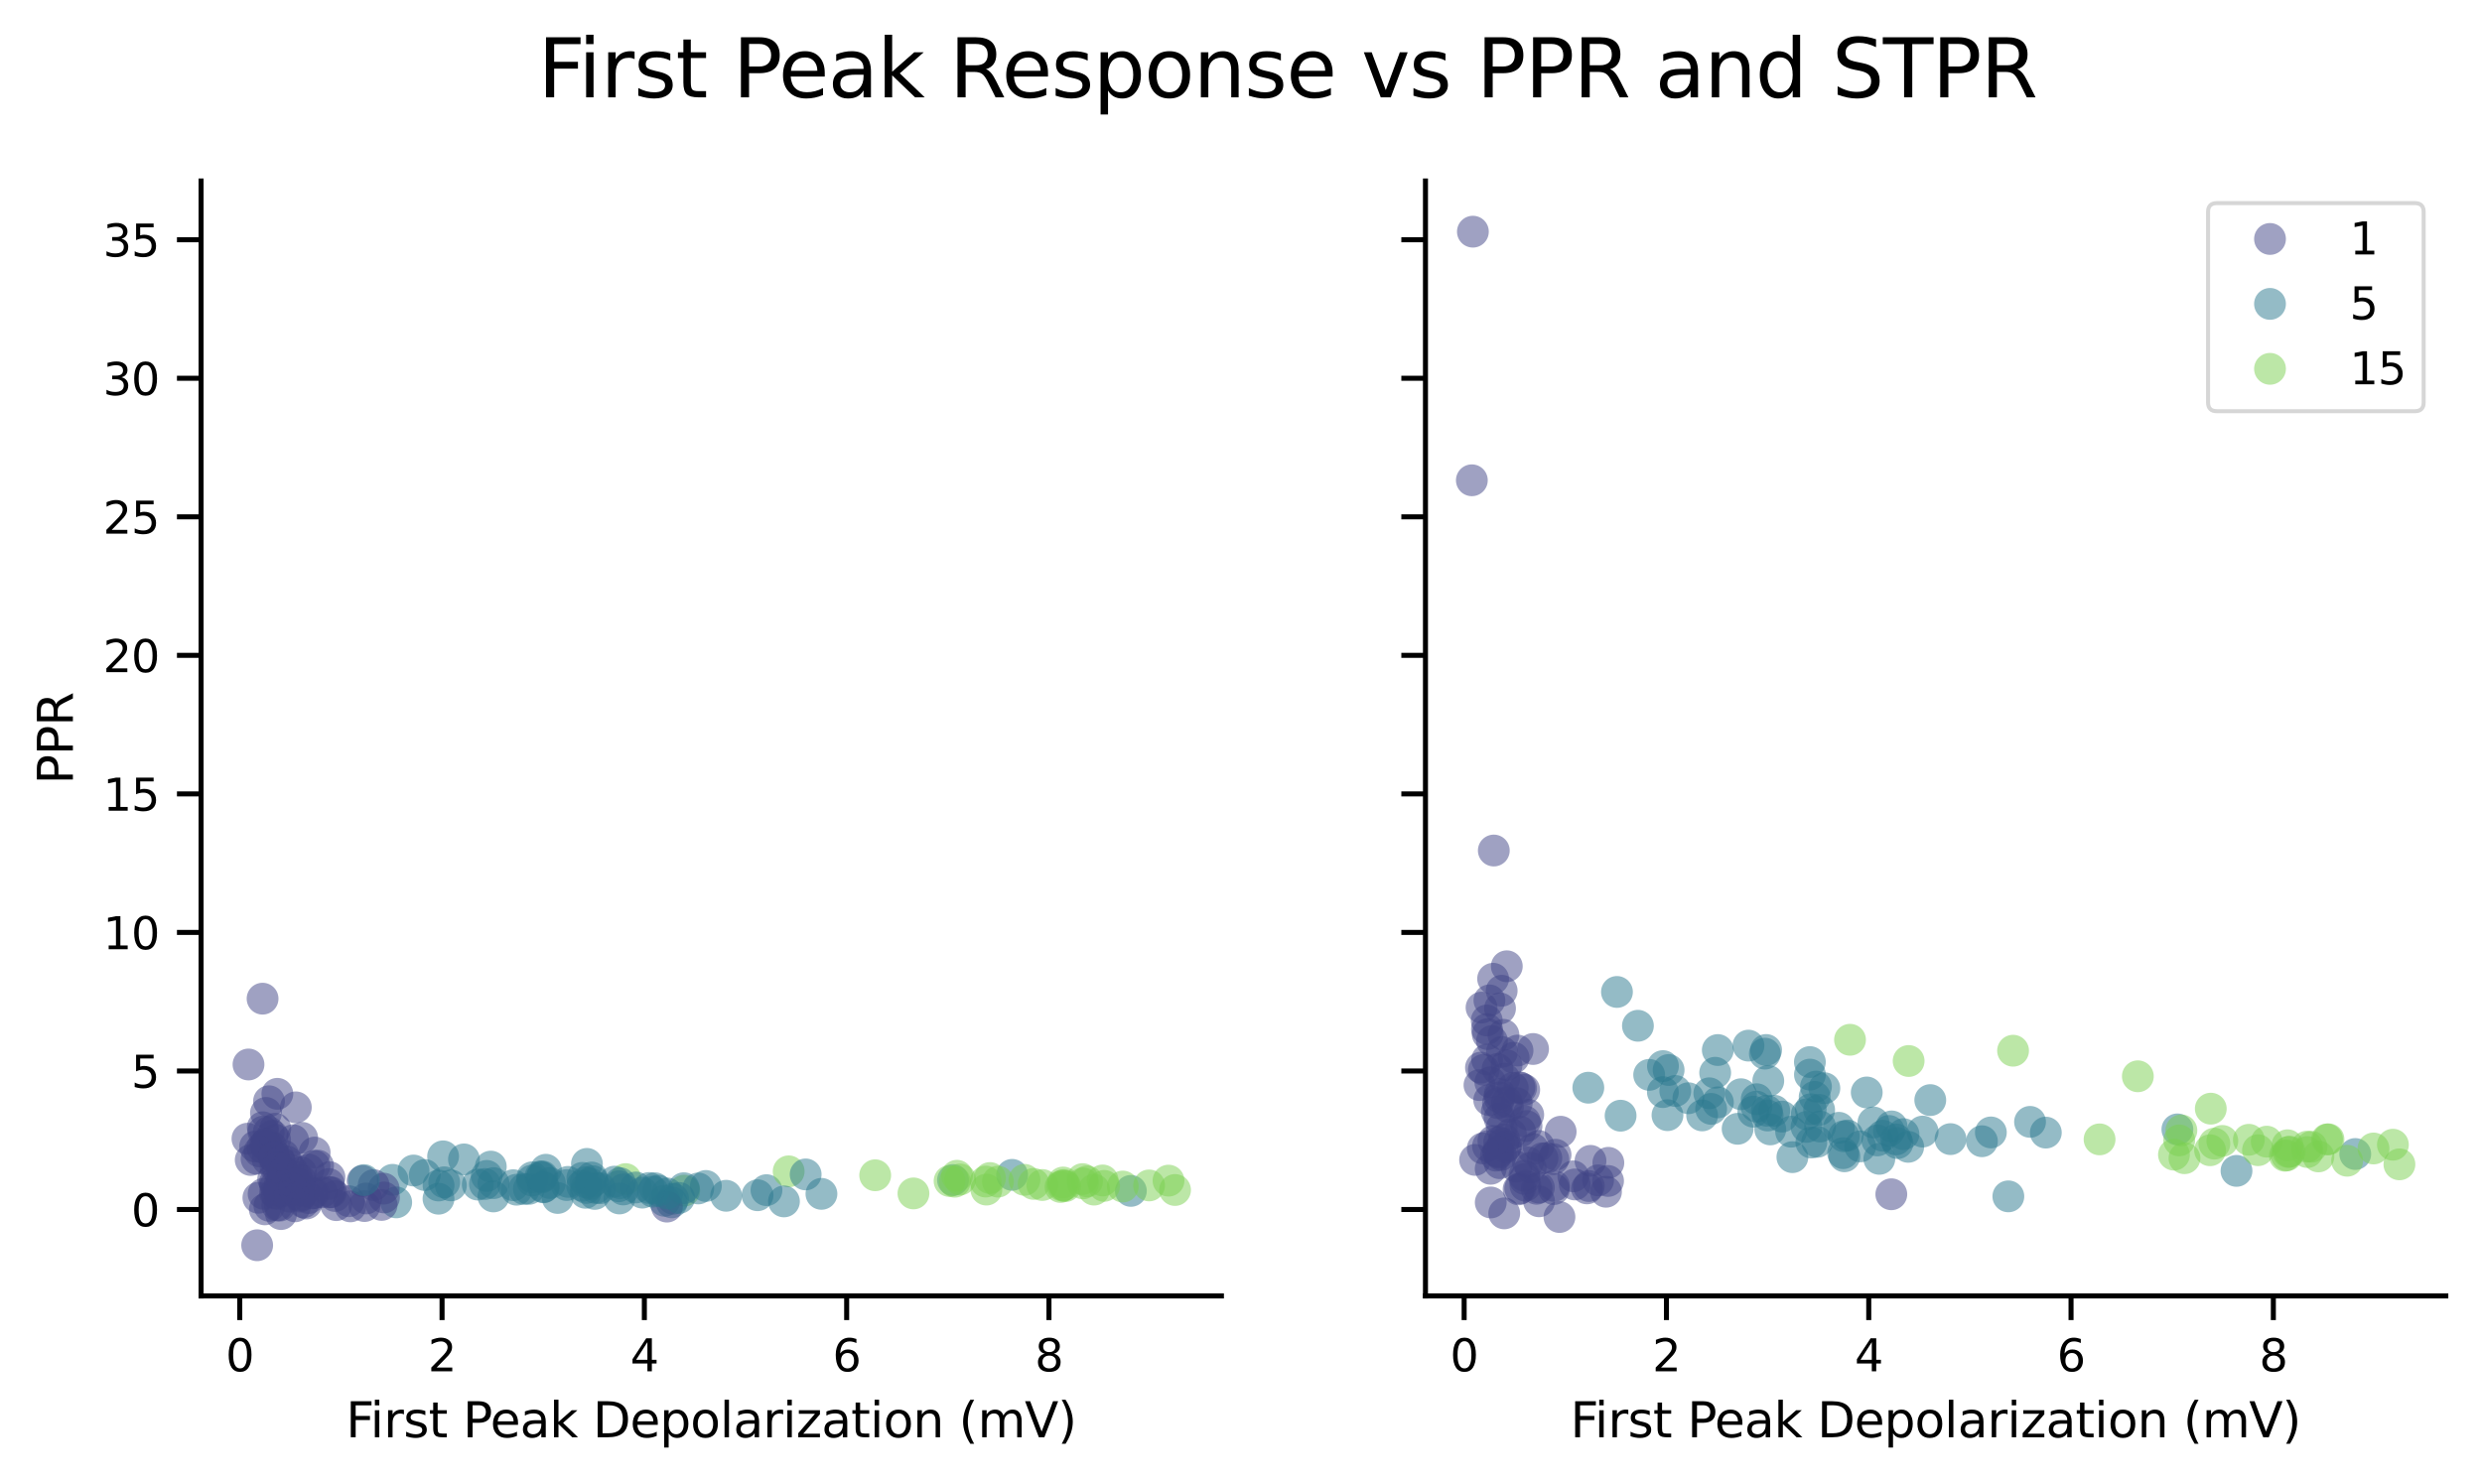 <?xml version="1.0" encoding="utf-8" standalone="no"?>
<!DOCTYPE svg PUBLIC "-//W3C//DTD SVG 1.1//EN"
  "http://www.w3.org/Graphics/SVG/1.1/DTD/svg11.dtd">
<svg xmlns:xlink="http://www.w3.org/1999/xlink" width="493.589pt" height="295.068pt" viewBox="0 0 493.589 295.068" xmlns="http://www.w3.org/2000/svg" version="1.1">
 <defs>
  <style type="text/css">*{stroke-linejoin: round; stroke-linecap: butt}</style>
 </defs>
 <g id="figure_1">
  <g id="patch_1">
   <path d="M 0 295.068 
L 493.589 295.068 
L 493.589 0 
L 0 0 
z
" style="fill: #ffffff"/>
  </g>
  <g id="axes_1">
   <g id="patch_2">
    <path d="M 39.989 257.76 
L 242.898 257.76 
L 242.898 36 
L 39.989 36 
z
" style="fill: #ffffff"/>
   </g>
   <g id="PathCollection_1">
    <defs>
     <path id="C0_0_afae795fb6" d="M 0 3.162 
C 0.839 3.162 1.643 2.829 2.236 2.236 
C 2.829 1.643 3.162 0.839 3.162 -0 
C 3.162 -0.839 2.829 -1.643 2.236 -2.236 
C 1.643 -2.829 0.839 -3.162 0 -3.162 
C -0.839 -3.162 -1.643 -2.829 -2.236 -2.236 
C -2.829 -1.643 -3.162 -0.839 -3.162 0 
C -3.162 0.839 -2.829 1.643 -2.236 2.236 
C -1.643 2.829 -0.839 3.162 0 3.162 
z
"/>
    </defs>
    <g clip-path="url(#pb057c54ae3)">
     <use xlink:href="#C0_0_afae795fb6" x="78.793" y="239.152" style="fill: #2a788e; fill-opacity: 0.5"/>
    </g>
    <g clip-path="url(#pb057c54ae3)">
     <use xlink:href="#C0_0_afae795fb6" x="89.669" y="235.77" style="fill: #2a788e; fill-opacity: 0.5"/>
    </g>
    <g clip-path="url(#pb057c54ae3)">
     <use xlink:href="#C0_0_afae795fb6" x="102.729" y="236.632" style="fill: #2a788e; fill-opacity: 0.5"/>
    </g>
    <g clip-path="url(#pb057c54ae3)">
     <use xlink:href="#C0_0_afae795fb6" x="118.464" y="236.283" style="fill: #2a788e; fill-opacity: 0.5"/>
    </g>
    <g clip-path="url(#pb057c54ae3)">
     <use xlink:href="#C0_0_afae795fb6" x="96.437" y="235.496" style="fill: #2a788e; fill-opacity: 0.5"/>
    </g>
    <g clip-path="url(#pb057c54ae3)">
     <use xlink:href="#C0_0_afae795fb6" x="124.416" y="234.523" style="fill: #7ad151; fill-opacity: 0.5"/>
    </g>
    <g clip-path="url(#pb057c54ae3)">
     <use xlink:href="#C0_0_afae795fb6" x="136.073" y="236.818" style="fill: #7ad151; fill-opacity: 0.5"/>
    </g>
    <g clip-path="url(#pb057c54ae3)">
     <use xlink:href="#C0_0_afae795fb6" x="87.204" y="238.422" style="fill: #2a788e; fill-opacity: 0.5"/>
    </g>
    <g clip-path="url(#pb057c54ae3)">
     <use xlink:href="#C0_0_afae795fb6" x="152.427" y="236.721" style="fill: #2a788e; fill-opacity: 0.5"/>
    </g>
    <g clip-path="url(#pb057c54ae3)">
     <use xlink:href="#C0_0_afae795fb6" x="133.861" y="238.436" style="fill: #2a788e; fill-opacity: 0.5"/>
    </g>
    <g clip-path="url(#pb057c54ae3)">
     <use xlink:href="#C0_0_afae795fb6" x="196.163" y="236.609" style="fill: #7ad151; fill-opacity: 0.5"/>
    </g>
    <g clip-path="url(#pb057c54ae3)">
     <use xlink:href="#C0_0_afae795fb6" x="87.215" y="235.795" style="fill: #2a788e; fill-opacity: 0.5"/>
    </g>
    <g clip-path="url(#pb057c54ae3)">
     <use xlink:href="#C0_0_afae795fb6" x="132.155" y="238.84" style="fill: #2a788e; fill-opacity: 0.5"/>
    </g>
    <g clip-path="url(#pb057c54ae3)">
     <use xlink:href="#C0_0_afae795fb6" x="97.602" y="232.037" style="fill: #2a788e; fill-opacity: 0.5"/>
    </g>
    <g clip-path="url(#pb057c54ae3)">
     <use xlink:href="#C0_0_afae795fb6" x="133.58" y="239.15" style="fill: #2a788e; fill-opacity: 0.5"/>
    </g>
    <g clip-path="url(#pb057c54ae3)">
     <use xlink:href="#C0_0_afae795fb6" x="78.069" y="234.667" style="fill: #2a788e; fill-opacity: 0.5"/>
    </g>
    <g clip-path="url(#pb057c54ae3)">
     <use xlink:href="#C0_0_afae795fb6" x="181.657" y="237.37" style="fill: #7ad151; fill-opacity: 0.5"/>
    </g>
    <g clip-path="url(#pb057c54ae3)">
     <use xlink:href="#C0_0_afae795fb6" x="156.842" y="232.98" style="fill: #7ad151; fill-opacity: 0.5"/>
    </g>
    <g clip-path="url(#pb057c54ae3)">
     <use xlink:href="#C0_0_afae795fb6" x="54.002" y="228.106" style="fill: #414487; fill-opacity: 0.5"/>
    </g>
    <g clip-path="url(#pb057c54ae3)">
     <use xlink:href="#C0_0_afae795fb6" x="62.575" y="229.242" style="fill: #414487; fill-opacity: 0.5"/>
    </g>
    <g clip-path="url(#pb057c54ae3)">
     <use xlink:href="#C0_0_afae795fb6" x="52.958" y="227.394" style="fill: #414487; fill-opacity: 0.5"/>
    </g>
    <g clip-path="url(#pb057c54ae3)">
     <use xlink:href="#C0_0_afae795fb6" x="49.212" y="226.486" style="fill: #414487; fill-opacity: 0.5"/>
    </g>
    <g clip-path="url(#pb057c54ae3)">
     <use xlink:href="#C0_0_afae795fb6" x="56.993" y="230.994" style="fill: #414487; fill-opacity: 0.5"/>
    </g>
    <g clip-path="url(#pb057c54ae3)">
     <use xlink:href="#C0_0_afae795fb6" x="53.218" y="230.577" style="fill: #414487; fill-opacity: 0.5"/>
    </g>
    <g clip-path="url(#pb057c54ae3)">
     <use xlink:href="#C0_0_afae795fb6" x="49.419" y="211.726" style="fill: #414487; fill-opacity: 0.5"/>
    </g>
    <g clip-path="url(#pb057c54ae3)">
     <use xlink:href="#C0_0_afae795fb6" x="58.675" y="239.939" style="fill: #414487; fill-opacity: 0.5"/>
    </g>
    <g clip-path="url(#pb057c54ae3)">
     <use xlink:href="#C0_0_afae795fb6" x="52.176" y="228.22" style="fill: #414487; fill-opacity: 0.5"/>
    </g>
    <g clip-path="url(#pb057c54ae3)">
     <use xlink:href="#C0_0_afae795fb6" x="60.926" y="239.377" style="fill: #414487; fill-opacity: 0.5"/>
    </g>
    <g clip-path="url(#pb057c54ae3)">
     <use xlink:href="#C0_0_afae795fb6" x="55.494" y="230.452" style="fill: #414487; fill-opacity: 0.5"/>
    </g>
    <g clip-path="url(#pb057c54ae3)">
     <use xlink:href="#C0_0_afae795fb6" x="54.408" y="229.455" style="fill: #414487; fill-opacity: 0.5"/>
    </g>
    <g clip-path="url(#pb057c54ae3)">
     <use xlink:href="#C0_0_afae795fb6" x="66.636" y="237.885" style="fill: #414487; fill-opacity: 0.5"/>
    </g>
    <g clip-path="url(#pb057c54ae3)">
     <use xlink:href="#C0_0_afae795fb6" x="54.651" y="235.301" style="fill: #414487; fill-opacity: 0.5"/>
    </g>
    <g clip-path="url(#pb057c54ae3)">
     <use xlink:href="#C0_0_afae795fb6" x="72.481" y="239.881" style="fill: #414487; fill-opacity: 0.5"/>
    </g>
    <g clip-path="url(#pb057c54ae3)">
     <use xlink:href="#C0_0_afae795fb6" x="65.406" y="235.506" style="fill: #414487; fill-opacity: 0.5"/>
    </g>
    <g clip-path="url(#pb057c54ae3)">
     <use xlink:href="#C0_0_afae795fb6" x="65.86" y="237.133" style="fill: #414487; fill-opacity: 0.5"/>
    </g>
    <g clip-path="url(#pb057c54ae3)">
     <use xlink:href="#C0_0_afae795fb6" x="72.807" y="238.375" style="fill: #414487; fill-opacity: 0.5"/>
    </g>
    <g clip-path="url(#pb057c54ae3)">
     <use xlink:href="#C0_0_afae795fb6" x="55.143" y="239.756" style="fill: #414487; fill-opacity: 0.5"/>
    </g>
    <g clip-path="url(#pb057c54ae3)">
     <use xlink:href="#C0_0_afae795fb6" x="58.299" y="226.786" style="fill: #414487; fill-opacity: 0.5"/>
    </g>
    <g clip-path="url(#pb057c54ae3)">
     <use xlink:href="#C0_0_afae795fb6" x="63.254" y="231.852" style="fill: #414487; fill-opacity: 0.5"/>
    </g>
    <g clip-path="url(#pb057c54ae3)">
     <use xlink:href="#C0_0_afae795fb6" x="56.162" y="236.912" style="fill: #414487; fill-opacity: 0.5"/>
    </g>
    <g clip-path="url(#pb057c54ae3)">
     <use xlink:href="#C0_0_afae795fb6" x="64.03" y="237.139" style="fill: #414487; fill-opacity: 0.5"/>
    </g>
    <g clip-path="url(#pb057c54ae3)">
     <use xlink:href="#C0_0_afae795fb6" x="50.729" y="228.05" style="fill: #414487; fill-opacity: 0.5"/>
    </g>
    <g clip-path="url(#pb057c54ae3)">
     <use xlink:href="#C0_0_afae795fb6" x="61.385" y="238.3" style="fill: #414487; fill-opacity: 0.5"/>
    </g>
    <g clip-path="url(#pb057c54ae3)">
     <use xlink:href="#C0_0_afae795fb6" x="76.3" y="236.418" style="fill: #414487; fill-opacity: 0.5"/>
    </g>
    <g clip-path="url(#pb057c54ae3)">
     <use xlink:href="#C0_0_afae795fb6" x="55.156" y="217.56" style="fill: #414487; fill-opacity: 0.5"/>
    </g>
    <g clip-path="url(#pb057c54ae3)">
     <use xlink:href="#C0_0_afae795fb6" x="59.722" y="237.767" style="fill: #414487; fill-opacity: 0.5"/>
    </g>
    <g clip-path="url(#pb057c54ae3)">
     <use xlink:href="#C0_0_afae795fb6" x="59.626" y="235.552" style="fill: #414487; fill-opacity: 0.5"/>
    </g>
    <g clip-path="url(#pb057c54ae3)">
     <use xlink:href="#C0_0_afae795fb6" x="52.664" y="240.538" style="fill: #414487; fill-opacity: 0.5"/>
    </g>
    <g clip-path="url(#pb057c54ae3)">
     <use xlink:href="#C0_0_afae795fb6" x="52.892" y="221.357" style="fill: #414487; fill-opacity: 0.5"/>
    </g>
    <g clip-path="url(#pb057c54ae3)">
     <use xlink:href="#C0_0_afae795fb6" x="59.754" y="234.675" style="fill: #414487; fill-opacity: 0.5"/>
    </g>
    <g clip-path="url(#pb057c54ae3)">
     <use xlink:href="#C0_0_afae795fb6" x="62.466" y="237.316" style="fill: #414487; fill-opacity: 0.5"/>
    </g>
    <g clip-path="url(#pb057c54ae3)">
     <use xlink:href="#C0_0_afae795fb6" x="58.833" y="220.252" style="fill: #414487; fill-opacity: 0.5"/>
    </g>
    <g clip-path="url(#pb057c54ae3)">
     <use xlink:href="#C0_0_afae795fb6" x="62.091" y="237.371" style="fill: #414487; fill-opacity: 0.5"/>
    </g>
    <g clip-path="url(#pb057c54ae3)">
     <use xlink:href="#C0_0_afae795fb6" x="55.887" y="241.478" style="fill: #414487; fill-opacity: 0.5"/>
    </g>
    <g clip-path="url(#pb057c54ae3)">
     <use xlink:href="#C0_0_afae795fb6" x="51.141" y="247.68" style="fill: #414487; fill-opacity: 0.5"/>
    </g>
    <g clip-path="url(#pb057c54ae3)">
     <use xlink:href="#C0_0_afae795fb6" x="59.006" y="234.107" style="fill: #414487; fill-opacity: 0.5"/>
    </g>
    <g clip-path="url(#pb057c54ae3)">
     <use xlink:href="#C0_0_afae795fb6" x="52.372" y="225.056" style="fill: #414487; fill-opacity: 0.5"/>
    </g>
    <g clip-path="url(#pb057c54ae3)">
     <use xlink:href="#C0_0_afae795fb6" x="54.744" y="224.499" style="fill: #414487; fill-opacity: 0.5"/>
    </g>
    <g clip-path="url(#pb057c54ae3)">
     <use xlink:href="#C0_0_afae795fb6" x="54.175" y="225.87" style="fill: #414487; fill-opacity: 0.5"/>
    </g>
    <g clip-path="url(#pb057c54ae3)">
     <use xlink:href="#C0_0_afae795fb6" x="53.58" y="239.847" style="fill: #414487; fill-opacity: 0.5"/>
    </g>
    <g clip-path="url(#pb057c54ae3)">
     <use xlink:href="#C0_0_afae795fb6" x="52.26" y="224.206" style="fill: #414487; fill-opacity: 0.5"/>
    </g>
    <g clip-path="url(#pb057c54ae3)">
     <use xlink:href="#C0_0_afae795fb6" x="55.65" y="231.024" style="fill: #414487; fill-opacity: 0.5"/>
    </g>
    <g clip-path="url(#pb057c54ae3)">
     <use xlink:href="#C0_0_afae795fb6" x="132.63" y="239.992" style="fill: #414487; fill-opacity: 0.5"/>
    </g>
    <g clip-path="url(#pb057c54ae3)">
     <use xlink:href="#C0_0_afae795fb6" x="59.873" y="233.162" style="fill: #414487; fill-opacity: 0.5"/>
    </g>
    <g clip-path="url(#pb057c54ae3)">
     <use xlink:href="#C0_0_afae795fb6" x="56.188" y="232.779" style="fill: #414487; fill-opacity: 0.5"/>
    </g>
    <g clip-path="url(#pb057c54ae3)">
     <use xlink:href="#C0_0_afae795fb6" x="55.653" y="239.796" style="fill: #414487; fill-opacity: 0.5"/>
    </g>
    <g clip-path="url(#pb057c54ae3)">
     <use xlink:href="#C0_0_afae795fb6" x="61.37" y="232.627" style="fill: #414487; fill-opacity: 0.5"/>
    </g>
    <g clip-path="url(#pb057c54ae3)">
     <use xlink:href="#C0_0_afae795fb6" x="69.388" y="238.924" style="fill: #414487; fill-opacity: 0.5"/>
    </g>
    <g clip-path="url(#pb057c54ae3)">
     <use xlink:href="#C0_0_afae795fb6" x="75.889" y="239.658" style="fill: #414487; fill-opacity: 0.5"/>
    </g>
    <g clip-path="url(#pb057c54ae3)">
     <use xlink:href="#C0_0_afae795fb6" x="76.358" y="238.172" style="fill: #414487; fill-opacity: 0.5"/>
    </g>
    <g clip-path="url(#pb057c54ae3)">
     <use xlink:href="#C0_0_afae795fb6" x="54.714" y="237.327" style="fill: #414487; fill-opacity: 0.5"/>
    </g>
    <g clip-path="url(#pb057c54ae3)">
     <use xlink:href="#C0_0_afae795fb6" x="60.425" y="237.019" style="fill: #414487; fill-opacity: 0.5"/>
    </g>
    <g clip-path="url(#pb057c54ae3)">
     <use xlink:href="#C0_0_afae795fb6" x="55.661" y="235.482" style="fill: #414487; fill-opacity: 0.5"/>
    </g>
    <g clip-path="url(#pb057c54ae3)">
     <use xlink:href="#C0_0_afae795fb6" x="52.218" y="198.635" style="fill: #414487; fill-opacity: 0.5"/>
    </g>
    <g clip-path="url(#pb057c54ae3)">
     <use xlink:href="#C0_0_afae795fb6" x="74.31" y="235.718" style="fill: #414487; fill-opacity: 0.5"/>
    </g>
    <g clip-path="url(#pb057c54ae3)">
     <use xlink:href="#C0_0_afae795fb6" x="66.872" y="239.7" style="fill: #414487; fill-opacity: 0.5"/>
    </g>
    <g clip-path="url(#pb057c54ae3)">
     <use xlink:href="#C0_0_afae795fb6" x="56.04" y="235.089" style="fill: #414487; fill-opacity: 0.5"/>
    </g>
    <g clip-path="url(#pb057c54ae3)">
     <use xlink:href="#C0_0_afae795fb6" x="54.704" y="226.67" style="fill: #414487; fill-opacity: 0.5"/>
    </g>
    <g clip-path="url(#pb057c54ae3)">
     <use xlink:href="#C0_0_afae795fb6" x="54.329" y="234.519" style="fill: #414487; fill-opacity: 0.5"/>
    </g>
    <g clip-path="url(#pb057c54ae3)">
     <use xlink:href="#C0_0_afae795fb6" x="65.52" y="234.132" style="fill: #414487; fill-opacity: 0.5"/>
    </g>
    <g clip-path="url(#pb057c54ae3)">
     <use xlink:href="#C0_0_afae795fb6" x="59.649" y="238.007" style="fill: #414487; fill-opacity: 0.5"/>
    </g>
    <g clip-path="url(#pb057c54ae3)">
     <use xlink:href="#C0_0_afae795fb6" x="53.44" y="225.16" style="fill: #414487; fill-opacity: 0.5"/>
    </g>
    <g clip-path="url(#pb057c54ae3)">
     <use xlink:href="#C0_0_afae795fb6" x="55.024" y="237.497" style="fill: #414487; fill-opacity: 0.5"/>
    </g>
    <g clip-path="url(#pb057c54ae3)">
     <use xlink:href="#C0_0_afae795fb6" x="56.108" y="233.036" style="fill: #414487; fill-opacity: 0.5"/>
    </g>
    <g clip-path="url(#pb057c54ae3)">
     <use xlink:href="#C0_0_afae795fb6" x="51.025" y="230.477" style="fill: #414487; fill-opacity: 0.5"/>
    </g>
    <g clip-path="url(#pb057c54ae3)">
     <use xlink:href="#C0_0_afae795fb6" x="69.681" y="239.944" style="fill: #414487; fill-opacity: 0.5"/>
    </g>
    <g clip-path="url(#pb057c54ae3)">
     <use xlink:href="#C0_0_afae795fb6" x="52.97" y="227.997" style="fill: #414487; fill-opacity: 0.5"/>
    </g>
    <g clip-path="url(#pb057c54ae3)">
     <use xlink:href="#C0_0_afae795fb6" x="52.424" y="237.452" style="fill: #414487; fill-opacity: 0.5"/>
    </g>
    <g clip-path="url(#pb057c54ae3)">
     <use xlink:href="#C0_0_afae795fb6" x="58.508" y="236.423" style="fill: #414487; fill-opacity: 0.5"/>
    </g>
    <g clip-path="url(#pb057c54ae3)">
     <use xlink:href="#C0_0_afae795fb6" x="55.45" y="236.873" style="fill: #414487; fill-opacity: 0.5"/>
    </g>
    <g clip-path="url(#pb057c54ae3)">
     <use xlink:href="#C0_0_afae795fb6" x="65.554" y="237.146" style="fill: #414487; fill-opacity: 0.5"/>
    </g>
    <g clip-path="url(#pb057c54ae3)">
     <use xlink:href="#C0_0_afae795fb6" x="56.394" y="229.843" style="fill: #414487; fill-opacity: 0.5"/>
    </g>
    <g clip-path="url(#pb057c54ae3)">
     <use xlink:href="#C0_0_afae795fb6" x="53.499" y="219.04" style="fill: #414487; fill-opacity: 0.5"/>
    </g>
    <g clip-path="url(#pb057c54ae3)">
     <use xlink:href="#C0_0_afae795fb6" x="58.816" y="235.437" style="fill: #414487; fill-opacity: 0.5"/>
    </g>
    <g clip-path="url(#pb057c54ae3)">
     <use xlink:href="#C0_0_afae795fb6" x="57.357" y="231.854" style="fill: #414487; fill-opacity: 0.5"/>
    </g>
    <g clip-path="url(#pb057c54ae3)">
     <use xlink:href="#C0_0_afae795fb6" x="60.365" y="239.15" style="fill: #414487; fill-opacity: 0.5"/>
    </g>
    <g clip-path="url(#pb057c54ae3)">
     <use xlink:href="#C0_0_afae795fb6" x="54.814" y="232.199" style="fill: #414487; fill-opacity: 0.5"/>
    </g>
    <g clip-path="url(#pb057c54ae3)">
     <use xlink:href="#C0_0_afae795fb6" x="58.082" y="236.398" style="fill: #414487; fill-opacity: 0.5"/>
    </g>
    <g clip-path="url(#pb057c54ae3)">
     <use xlink:href="#C0_0_afae795fb6" x="54.418" y="230.147" style="fill: #414487; fill-opacity: 0.5"/>
    </g>
    <g clip-path="url(#pb057c54ae3)">
     <use xlink:href="#C0_0_afae795fb6" x="49.859" y="230.72" style="fill: #414487; fill-opacity: 0.5"/>
    </g>
    <g clip-path="url(#pb057c54ae3)">
     <use xlink:href="#C0_0_afae795fb6" x="57.517" y="238.011" style="fill: #414487; fill-opacity: 0.5"/>
    </g>
    <g clip-path="url(#pb057c54ae3)">
     <use xlink:href="#C0_0_afae795fb6" x="55.203" y="232.231" style="fill: #414487; fill-opacity: 0.5"/>
    </g>
    <g clip-path="url(#pb057c54ae3)">
     <use xlink:href="#C0_0_afae795fb6" x="51.385" y="238.24" style="fill: #414487; fill-opacity: 0.5"/>
    </g>
    <g clip-path="url(#pb057c54ae3)">
     <use xlink:href="#C0_0_afae795fb6" x="58.141" y="232.849" style="fill: #414487; fill-opacity: 0.5"/>
    </g>
    <g clip-path="url(#pb057c54ae3)">
     <use xlink:href="#C0_0_afae795fb6" x="72.107" y="234.891" style="fill: #414487; fill-opacity: 0.5"/>
    </g>
    <g clip-path="url(#pb057c54ae3)">
     <use xlink:href="#C0_0_afae795fb6" x="54.541" y="230.197" style="fill: #414487; fill-opacity: 0.5"/>
    </g>
    <g clip-path="url(#pb057c54ae3)">
     <use xlink:href="#C0_0_afae795fb6" x="51.598" y="229.02" style="fill: #414487; fill-opacity: 0.5"/>
    </g>
    <g clip-path="url(#pb057c54ae3)">
     <use xlink:href="#C0_0_afae795fb6" x="62.542" y="231.89" style="fill: #414487; fill-opacity: 0.5"/>
    </g>
    <g clip-path="url(#pb057c54ae3)">
     <use xlink:href="#C0_0_afae795fb6" x="60.087" y="226.316" style="fill: #414487; fill-opacity: 0.5"/>
    </g>
    <g clip-path="url(#pb057c54ae3)">
     <use xlink:href="#C0_0_afae795fb6" x="52.706" y="227.741" style="fill: #414487; fill-opacity: 0.5"/>
    </g>
    <g clip-path="url(#pb057c54ae3)">
     <use xlink:href="#C0_0_afae795fb6" x="54.749" y="235.915" style="fill: #414487; fill-opacity: 0.5"/>
    </g>
    <g clip-path="url(#pb057c54ae3)">
     <use xlink:href="#C0_0_afae795fb6" x="201.277" y="233.68" style="fill: #2a788e; fill-opacity: 0.5"/>
    </g>
    <g clip-path="url(#pb057c54ae3)">
     <use xlink:href="#C0_0_afae795fb6" x="224.892" y="236.868" style="fill: #2a788e; fill-opacity: 0.5"/>
    </g>
    <g clip-path="url(#pb057c54ae3)">
     <use xlink:href="#C0_0_afae795fb6" x="189.521" y="234.71" style="fill: #2a788e; fill-opacity: 0.5"/>
    </g>
    <g clip-path="url(#pb057c54ae3)">
     <use xlink:href="#C0_0_afae795fb6" x="160.219" y="233.591" style="fill: #2a788e; fill-opacity: 0.5"/>
    </g>
    <g clip-path="url(#pb057c54ae3)">
     <use xlink:href="#C0_0_afae795fb6" x="95.011" y="235.611" style="fill: #2a788e; fill-opacity: 0.5"/>
    </g>
    <g clip-path="url(#pb057c54ae3)">
     <use xlink:href="#C0_0_afae795fb6" x="96.8" y="233.888" style="fill: #2a788e; fill-opacity: 0.5"/>
    </g>
    <g clip-path="url(#pb057c54ae3)">
     <use xlink:href="#C0_0_afae795fb6" x="84.475" y="233.707" style="fill: #2a788e; fill-opacity: 0.5"/>
    </g>
    <g clip-path="url(#pb057c54ae3)">
     <use xlink:href="#C0_0_afae795fb6" x="72.375" y="234.719" style="fill: #2a788e; fill-opacity: 0.5"/>
    </g>
    <g clip-path="url(#pb057c54ae3)">
     <use xlink:href="#C0_0_afae795fb6" x="98.145" y="235.323" style="fill: #2a788e; fill-opacity: 0.5"/>
    </g>
    <g clip-path="url(#pb057c54ae3)">
     <use xlink:href="#C0_0_afae795fb6" x="190.932" y="234.597" style="fill: #7ad151; fill-opacity: 0.5"/>
    </g>
    <g clip-path="url(#pb057c54ae3)">
     <use xlink:href="#C0_0_afae795fb6" x="198.458" y="235.025" style="fill: #7ad151; fill-opacity: 0.5"/>
    </g>
    <g clip-path="url(#pb057c54ae3)">
     <use xlink:href="#C0_0_afae795fb6" x="105.86" y="234.162" style="fill: #2a788e; fill-opacity: 0.5"/>
    </g>
    <g clip-path="url(#pb057c54ae3)">
     <use xlink:href="#C0_0_afae795fb6" x="92.271" y="230.605" style="fill: #2a788e; fill-opacity: 0.5"/>
    </g>
    <g clip-path="url(#pb057c54ae3)">
     <use xlink:href="#C0_0_afae795fb6" x="155.904" y="238.959" style="fill: #2a788e; fill-opacity: 0.5"/>
    </g>
    <g clip-path="url(#pb057c54ae3)">
     <use xlink:href="#C0_0_afae795fb6" x="196.875" y="234.311" style="fill: #7ad151; fill-opacity: 0.5"/>
    </g>
    <g clip-path="url(#pb057c54ae3)">
     <use xlink:href="#C0_0_afae795fb6" x="219.568" y="235.87" style="fill: #7ad151; fill-opacity: 0.5"/>
    </g>
    <g clip-path="url(#pb057c54ae3)">
     <use xlink:href="#C0_0_afae795fb6" x="123.047" y="235.946" style="fill: #2a788e; fill-opacity: 0.5"/>
    </g>
    <g clip-path="url(#pb057c54ae3)">
     <use xlink:href="#C0_0_afae795fb6" x="88.117" y="229.996" style="fill: #2a788e; fill-opacity: 0.5"/>
    </g>
    <g clip-path="url(#pb057c54ae3)">
     <use xlink:href="#C0_0_afae795fb6" x="123.177" y="238.374" style="fill: #2a788e; fill-opacity: 0.5"/>
    </g>
    <g clip-path="url(#pb057c54ae3)">
     <use xlink:href="#C0_0_afae795fb6" x="130.247" y="236.343" style="fill: #2a788e; fill-opacity: 0.5"/>
    </g>
    <g clip-path="url(#pb057c54ae3)">
     <use xlink:href="#C0_0_afae795fb6" x="117.899" y="234.937" style="fill: #2a788e; fill-opacity: 0.5"/>
    </g>
    <g clip-path="url(#pb057c54ae3)">
     <use xlink:href="#C0_0_afae795fb6" x="203.732" y="234.669" style="fill: #7ad151; fill-opacity: 0.5"/>
    </g>
    <g clip-path="url(#pb057c54ae3)">
     <use xlink:href="#C0_0_afae795fb6" x="205.553" y="235.477" style="fill: #7ad151; fill-opacity: 0.5"/>
    </g>
    <g clip-path="url(#pb057c54ae3)">
     <use xlink:href="#C0_0_afae795fb6" x="215.283" y="234.523" style="fill: #7ad151; fill-opacity: 0.5"/>
    </g>
    <g clip-path="url(#pb057c54ae3)">
     <use xlink:href="#C0_0_afae795fb6" x="109.36" y="235.302" style="fill: #2a788e; fill-opacity: 0.5"/>
    </g>
    <g clip-path="url(#pb057c54ae3)">
     <use xlink:href="#C0_0_afae795fb6" x="107.873" y="233.985" style="fill: #2a788e; fill-opacity: 0.5"/>
    </g>
    <g clip-path="url(#pb057c54ae3)">
     <use xlink:href="#C0_0_afae795fb6" x="130.932" y="236.83" style="fill: #2a788e; fill-opacity: 0.5"/>
    </g>
    <g clip-path="url(#pb057c54ae3)">
     <use xlink:href="#C0_0_afae795fb6" x="123.305" y="235.331" style="fill: #2a788e; fill-opacity: 0.5"/>
    </g>
    <g clip-path="url(#pb057c54ae3)">
     <use xlink:href="#C0_0_afae795fb6" x="135.987" y="236.338" style="fill: #2a788e; fill-opacity: 0.5"/>
    </g>
    <g clip-path="url(#pb057c54ae3)">
     <use xlink:href="#C0_0_afae795fb6" x="211.283" y="235.811" style="fill: #7ad151; fill-opacity: 0.5"/>
    </g>
    <g clip-path="url(#pb057c54ae3)">
     <use xlink:href="#C0_0_afae795fb6" x="233.675" y="236.688" style="fill: #7ad151; fill-opacity: 0.5"/>
    </g>
    <g clip-path="url(#pb057c54ae3)">
     <use xlink:href="#C0_0_afae795fb6" x="189.883" y="235.04" style="fill: #7ad151; fill-opacity: 0.5"/>
    </g>
    <g clip-path="url(#pb057c54ae3)">
     <use xlink:href="#C0_0_afae795fb6" x="112.703" y="235.704" style="fill: #2a788e; fill-opacity: 0.5"/>
    </g>
    <g clip-path="url(#pb057c54ae3)">
     <use xlink:href="#C0_0_afae795fb6" x="126.44" y="236.189" style="fill: #2a788e; fill-opacity: 0.5"/>
    </g>
    <g clip-path="url(#pb057c54ae3)">
     <use xlink:href="#C0_0_afae795fb6" x="122.201" y="235.029" style="fill: #2a788e; fill-opacity: 0.5"/>
    </g>
    <g clip-path="url(#pb057c54ae3)">
     <use xlink:href="#C0_0_afae795fb6" x="105.815" y="234.801" style="fill: #2a788e; fill-opacity: 0.5"/>
    </g>
    <g clip-path="url(#pb057c54ae3)">
     <use xlink:href="#C0_0_afae795fb6" x="108.029" y="236.153" style="fill: #2a788e; fill-opacity: 0.5"/>
    </g>
    <g clip-path="url(#pb057c54ae3)">
     <use xlink:href="#C0_0_afae795fb6" x="188.84" y="234.903" style="fill: #7ad151; fill-opacity: 0.5"/>
    </g>
    <g clip-path="url(#pb057c54ae3)">
     <use xlink:href="#C0_0_afae795fb6" x="223.28" y="236" style="fill: #7ad151; fill-opacity: 0.5"/>
    </g>
    <g clip-path="url(#pb057c54ae3)">
     <use xlink:href="#C0_0_afae795fb6" x="215.366" y="235.372" style="fill: #7ad151; fill-opacity: 0.5"/>
    </g>
    <g clip-path="url(#pb057c54ae3)">
     <use xlink:href="#C0_0_afae795fb6" x="115.773" y="235.841" style="fill: #2a788e; fill-opacity: 0.5"/>
    </g>
    <g clip-path="url(#pb057c54ae3)">
     <use xlink:href="#C0_0_afae795fb6" x="102.067" y="235.737" style="fill: #2a788e; fill-opacity: 0.5"/>
    </g>
    <g clip-path="url(#pb057c54ae3)">
     <use xlink:href="#C0_0_afae795fb6" x="82.24" y="232.817" style="fill: #2a788e; fill-opacity: 0.5"/>
    </g>
    <g clip-path="url(#pb057c54ae3)">
     <use xlink:href="#C0_0_afae795fb6" x="112.956" y="235.077" style="fill: #2a788e; fill-opacity: 0.5"/>
    </g>
    <g clip-path="url(#pb057c54ae3)">
     <use xlink:href="#C0_0_afae795fb6" x="110.906" y="238.277" style="fill: #2a788e; fill-opacity: 0.5"/>
    </g>
    <g clip-path="url(#pb057c54ae3)">
     <use xlink:href="#C0_0_afae795fb6" x="217.567" y="236.612" style="fill: #7ad151; fill-opacity: 0.5"/>
    </g>
    <g clip-path="url(#pb057c54ae3)">
     <use xlink:href="#C0_0_afae795fb6" x="232.379" y="234.826" style="fill: #7ad151; fill-opacity: 0.5"/>
    </g>
    <g clip-path="url(#pb057c54ae3)">
     <use xlink:href="#C0_0_afae795fb6" x="88.345" y="235.162" style="fill: #2a788e; fill-opacity: 0.5"/>
    </g>
    <g clip-path="url(#pb057c54ae3)">
     <use xlink:href="#C0_0_afae795fb6" x="108.562" y="232.664" style="fill: #2a788e; fill-opacity: 0.5"/>
    </g>
    <g clip-path="url(#pb057c54ae3)">
     <use xlink:href="#C0_0_afae795fb6" x="118.276" y="237.471" style="fill: #2a788e; fill-opacity: 0.5"/>
    </g>
    <g clip-path="url(#pb057c54ae3)">
     <use xlink:href="#C0_0_afae795fb6" x="123.94" y="236.585" style="fill: #2a788e; fill-opacity: 0.5"/>
    </g>
    <g clip-path="url(#pb057c54ae3)">
     <use xlink:href="#C0_0_afae795fb6" x="132.689" y="237.382" style="fill: #2a788e; fill-opacity: 0.5"/>
    </g>
    <g clip-path="url(#pb057c54ae3)">
     <use xlink:href="#C0_0_afae795fb6" x="190.314" y="233.856" style="fill: #7ad151; fill-opacity: 0.5"/>
    </g>
    <g clip-path="url(#pb057c54ae3)">
     <use xlink:href="#C0_0_afae795fb6" x="211.585" y="235.711" style="fill: #7ad151; fill-opacity: 0.5"/>
    </g>
    <g clip-path="url(#pb057c54ae3)">
     <use xlink:href="#C0_0_afae795fb6" x="216.187" y="234.972" style="fill: #7ad151; fill-opacity: 0.5"/>
    </g>
    <g clip-path="url(#pb057c54ae3)">
     <use xlink:href="#C0_0_afae795fb6" x="138.858" y="236.382" style="fill: #2a788e; fill-opacity: 0.5"/>
    </g>
    <g clip-path="url(#pb057c54ae3)">
     <use xlink:href="#C0_0_afae795fb6" x="116.722" y="231.498" style="fill: #2a788e; fill-opacity: 0.5"/>
    </g>
    <g clip-path="url(#pb057c54ae3)">
     <use xlink:href="#C0_0_afae795fb6" x="105.188" y="236.461" style="fill: #2a788e; fill-opacity: 0.5"/>
    </g>
    <g clip-path="url(#pb057c54ae3)">
     <use xlink:href="#C0_0_afae795fb6" x="116.607" y="236.284" style="fill: #2a788e; fill-opacity: 0.5"/>
    </g>
    <g clip-path="url(#pb057c54ae3)">
     <use xlink:href="#C0_0_afae795fb6" x="228.52" y="235.782" style="fill: #7ad151; fill-opacity: 0.5"/>
    </g>
    <g clip-path="url(#pb057c54ae3)">
     <use xlink:href="#C0_0_afae795fb6" x="219.284" y="234.795" style="fill: #7ad151; fill-opacity: 0.5"/>
    </g>
    <g clip-path="url(#pb057c54ae3)">
     <use xlink:href="#C0_0_afae795fb6" x="144.403" y="237.838" style="fill: #2a788e; fill-opacity: 0.5"/>
    </g>
    <g clip-path="url(#pb057c54ae3)">
     <use xlink:href="#C0_0_afae795fb6" x="115.821" y="234.277" style="fill: #2a788e; fill-opacity: 0.5"/>
    </g>
    <g clip-path="url(#pb057c54ae3)">
     <use xlink:href="#C0_0_afae795fb6" x="150.652" y="237.731" style="fill: #2a788e; fill-opacity: 0.5"/>
    </g>
    <g clip-path="url(#pb057c54ae3)">
     <use xlink:href="#C0_0_afae795fb6" x="129.854" y="237.014" style="fill: #2a788e; fill-opacity: 0.5"/>
    </g>
    <g clip-path="url(#pb057c54ae3)">
     <use xlink:href="#C0_0_afae795fb6" x="196.019" y="235.011" style="fill: #7ad151; fill-opacity: 0.5"/>
    </g>
    <g clip-path="url(#pb057c54ae3)">
     <use xlink:href="#C0_0_afae795fb6" x="211.852" y="235.919" style="fill: #7ad151; fill-opacity: 0.5"/>
    </g>
    <g clip-path="url(#pb057c54ae3)">
     <use xlink:href="#C0_0_afae795fb6" x="98.126" y="237.97" style="fill: #2a788e; fill-opacity: 0.5"/>
    </g>
    <g clip-path="url(#pb057c54ae3)">
     <use xlink:href="#C0_0_afae795fb6" x="107.483" y="234.015" style="fill: #2a788e; fill-opacity: 0.5"/>
    </g>
    <g clip-path="url(#pb057c54ae3)">
     <use xlink:href="#C0_0_afae795fb6" x="116.436" y="237.247" style="fill: #2a788e; fill-opacity: 0.5"/>
    </g>
    <g clip-path="url(#pb057c54ae3)">
     <use xlink:href="#C0_0_afae795fb6" x="104.22" y="236.489" style="fill: #2a788e; fill-opacity: 0.5"/>
    </g>
    <g clip-path="url(#pb057c54ae3)">
     <use xlink:href="#C0_0_afae795fb6" x="108.161" y="236.089" style="fill: #2a788e; fill-opacity: 0.5"/>
    </g>
    <g clip-path="url(#pb057c54ae3)">
     <use xlink:href="#C0_0_afae795fb6" x="207.292" y="235.699" style="fill: #7ad151; fill-opacity: 0.5"/>
    </g>
    <g clip-path="url(#pb057c54ae3)">
     <use xlink:href="#C0_0_afae795fb6" x="211.42" y="235.201" style="fill: #7ad151; fill-opacity: 0.5"/>
    </g>
    <g clip-path="url(#pb057c54ae3)">
     <use xlink:href="#C0_0_afae795fb6" x="135.051" y="238.272" style="fill: #2a788e; fill-opacity: 0.5"/>
    </g>
    <g clip-path="url(#pb057c54ae3)">
     <use xlink:href="#C0_0_afae795fb6" x="117.648" y="234.207" style="fill: #2a788e; fill-opacity: 0.5"/>
    </g>
    <g clip-path="url(#pb057c54ae3)">
     <use xlink:href="#C0_0_afae795fb6" x="116.446" y="235.152" style="fill: #2a788e; fill-opacity: 0.5"/>
    </g>
    <g clip-path="url(#pb057c54ae3)">
     <use xlink:href="#C0_0_afae795fb6" x="129.078" y="236.294" style="fill: #2a788e; fill-opacity: 0.5"/>
    </g>
    <g clip-path="url(#pb057c54ae3)">
     <use xlink:href="#C0_0_afae795fb6" x="127.743" y="237.213" style="fill: #2a788e; fill-opacity: 0.5"/>
    </g>
    <g clip-path="url(#pb057c54ae3)">
     <use xlink:href="#C0_0_afae795fb6" x="174.048" y="233.761" style="fill: #7ad151; fill-opacity: 0.5"/>
    </g>
    <g clip-path="url(#pb057c54ae3)">
     <use xlink:href="#C0_0_afae795fb6" x="210.903" y="236.087" style="fill: #7ad151; fill-opacity: 0.5"/>
    </g>
    <g clip-path="url(#pb057c54ae3)">
     <use xlink:href="#C0_0_afae795fb6" x="117.388" y="235.429" style="fill: #2a788e; fill-opacity: 0.5"/>
    </g>
    <g clip-path="url(#pb057c54ae3)">
     <use xlink:href="#C0_0_afae795fb6" x="140.376" y="235.886" style="fill: #2a788e; fill-opacity: 0.5"/>
    </g>
    <g clip-path="url(#pb057c54ae3)">
     <use xlink:href="#C0_0_afae795fb6" x="163.358" y="237.457" style="fill: #2a788e; fill-opacity: 0.5"/>
    </g>
    <g clip-path="url(#pb057c54ae3)">
     <use xlink:href="#C0_0_afae795fb6" x="119.317" y="236.335" style="fill: #2a788e; fill-opacity: 0.5"/>
    </g>
    <g clip-path="url(#pb057c54ae3)">
     <use xlink:href="#C0_0_afae795fb6" x="107.729" y="234.191" style="fill: #2a788e; fill-opacity: 0.5"/>
    </g>
   </g>
   <g id="matplotlib.axis_1">
    <g id="xtick_1">
     <g id="line2d_1">
      <defs>
       <path id="m69a001da2e" d="M 0 0 
L 0 4.8 
" style="stroke: #000000"/>
      </defs>
      <g>
       <use xlink:href="#m69a001da2e" x="47.68" y="257.76" style="stroke: #000000"/>
      </g>
     </g>
     <g id="text_1">
      <!-- 0 -->
      <g transform="translate(44.88 272.747) scale(0.088 -0.088)">
       <defs>
        <path id="DejaVuSans-30" d="M 2034 4250 
Q 1547 4250 1301 3770 
Q 1056 3291 1056 2328 
Q 1056 1369 1301 889 
Q 1547 409 2034 409 
Q 2525 409 2770 889 
Q 3016 1369 3016 2328 
Q 3016 3291 2770 3770 
Q 2525 4250 2034 4250 
z
M 2034 4750 
Q 2819 4750 3233 4129 
Q 3647 3509 3647 2328 
Q 3647 1150 3233 529 
Q 2819 -91 2034 -91 
Q 1250 -91 836 529 
Q 422 1150 422 2328 
Q 422 3509 836 4129 
Q 1250 4750 2034 4750 
z
" transform="scale(0.016)"/>
       </defs>
       <use xlink:href="#DejaVuSans-30"/>
      </g>
     </g>
    </g>
    <g id="xtick_2">
     <g id="line2d_2">
      <g>
       <use xlink:href="#m69a001da2e" x="87.911" y="257.76" style="stroke: #000000"/>
      </g>
     </g>
     <g id="text_2">
      <!-- 2 -->
      <g transform="translate(85.111 272.747) scale(0.088 -0.088)">
       <defs>
        <path id="DejaVuSans-32" d="M 1228 531 
L 3431 531 
L 3431 0 
L 469 0 
L 469 531 
Q 828 903 1448 1529 
Q 2069 2156 2228 2338 
Q 2531 2678 2651 2914 
Q 2772 3150 2772 3378 
Q 2772 3750 2511 3984 
Q 2250 4219 1831 4219 
Q 1534 4219 1204 4116 
Q 875 4013 500 3803 
L 500 4441 
Q 881 4594 1212 4672 
Q 1544 4750 1819 4750 
Q 2544 4750 2975 4387 
Q 3406 4025 3406 3419 
Q 3406 3131 3298 2873 
Q 3191 2616 2906 2266 
Q 2828 2175 2409 1742 
Q 1991 1309 1228 531 
z
" transform="scale(0.016)"/>
       </defs>
       <use xlink:href="#DejaVuSans-32"/>
      </g>
     </g>
    </g>
    <g id="xtick_3">
     <g id="line2d_3">
      <g>
       <use xlink:href="#m69a001da2e" x="128.142" y="257.76" style="stroke: #000000"/>
      </g>
     </g>
     <g id="text_3">
      <!-- 4 -->
      <g transform="translate(125.343 272.747) scale(0.088 -0.088)">
       <defs>
        <path id="DejaVuSans-34" d="M 2419 4116 
L 825 1625 
L 2419 1625 
L 2419 4116 
z
M 2253 4666 
L 3047 4666 
L 3047 1625 
L 3713 1625 
L 3713 1100 
L 3047 1100 
L 3047 0 
L 2419 0 
L 2419 1100 
L 313 1100 
L 313 1709 
L 2253 4666 
z
" transform="scale(0.016)"/>
       </defs>
       <use xlink:href="#DejaVuSans-34"/>
      </g>
     </g>
    </g>
    <g id="xtick_4">
     <g id="line2d_4">
      <g>
       <use xlink:href="#m69a001da2e" x="168.373" y="257.76" style="stroke: #000000"/>
      </g>
     </g>
     <g id="text_4">
      <!-- 6 -->
      <g transform="translate(165.574 272.747) scale(0.088 -0.088)">
       <defs>
        <path id="DejaVuSans-36" d="M 2113 2584 
Q 1688 2584 1439 2293 
Q 1191 2003 1191 1497 
Q 1191 994 1439 701 
Q 1688 409 2113 409 
Q 2538 409 2786 701 
Q 3034 994 3034 1497 
Q 3034 2003 2786 2293 
Q 2538 2584 2113 2584 
z
M 3366 4563 
L 3366 3988 
Q 3128 4100 2886 4159 
Q 2644 4219 2406 4219 
Q 1781 4219 1451 3797 
Q 1122 3375 1075 2522 
Q 1259 2794 1537 2939 
Q 1816 3084 2150 3084 
Q 2853 3084 3261 2657 
Q 3669 2231 3669 1497 
Q 3669 778 3244 343 
Q 2819 -91 2113 -91 
Q 1303 -91 875 529 
Q 447 1150 447 2328 
Q 447 3434 972 4092 
Q 1497 4750 2381 4750 
Q 2619 4750 2861 4703 
Q 3103 4656 3366 4563 
z
" transform="scale(0.016)"/>
       </defs>
       <use xlink:href="#DejaVuSans-36"/>
      </g>
     </g>
    </g>
    <g id="xtick_5">
     <g id="line2d_5">
      <g>
       <use xlink:href="#m69a001da2e" x="208.604" y="257.76" style="stroke: #000000"/>
      </g>
     </g>
     <g id="text_5">
      <!-- 8 -->
      <g transform="translate(205.805 272.747) scale(0.088 -0.088)">
       <defs>
        <path id="DejaVuSans-38" d="M 2034 2216 
Q 1584 2216 1326 1975 
Q 1069 1734 1069 1313 
Q 1069 891 1326 650 
Q 1584 409 2034 409 
Q 2484 409 2743 651 
Q 3003 894 3003 1313 
Q 3003 1734 2745 1975 
Q 2488 2216 2034 2216 
z
M 1403 2484 
Q 997 2584 770 2862 
Q 544 3141 544 3541 
Q 544 4100 942 4425 
Q 1341 4750 2034 4750 
Q 2731 4750 3128 4425 
Q 3525 4100 3525 3541 
Q 3525 3141 3298 2862 
Q 3072 2584 2669 2484 
Q 3125 2378 3379 2068 
Q 3634 1759 3634 1313 
Q 3634 634 3220 271 
Q 2806 -91 2034 -91 
Q 1263 -91 848 271 
Q 434 634 434 1313 
Q 434 1759 690 2068 
Q 947 2378 1403 2484 
z
M 1172 3481 
Q 1172 3119 1398 2916 
Q 1625 2713 2034 2713 
Q 2441 2713 2670 2916 
Q 2900 3119 2900 3481 
Q 2900 3844 2670 4047 
Q 2441 4250 2034 4250 
Q 1625 4250 1398 4047 
Q 1172 3844 1172 3481 
z
" transform="scale(0.016)"/>
       </defs>
       <use xlink:href="#DejaVuSans-38"/>
      </g>
     </g>
    </g>
    <g id="text_6">
     <!-- First Peak Depolarization (mV) -->
     <g transform="translate(68.796 285.871) scale(0.096 -0.096)">
      <defs>
       <path id="DejaVuSans-46" d="M 628 4666 
L 3309 4666 
L 3309 4134 
L 1259 4134 
L 1259 2759 
L 3109 2759 
L 3109 2228 
L 1259 2228 
L 1259 0 
L 628 0 
L 628 4666 
z
" transform="scale(0.016)"/>
       <path id="DejaVuSans-69" d="M 603 3500 
L 1178 3500 
L 1178 0 
L 603 0 
L 603 3500 
z
M 603 4863 
L 1178 4863 
L 1178 4134 
L 603 4134 
L 603 4863 
z
" transform="scale(0.016)"/>
       <path id="DejaVuSans-72" d="M 2631 2963 
Q 2534 3019 2420 3045 
Q 2306 3072 2169 3072 
Q 1681 3072 1420 2755 
Q 1159 2438 1159 1844 
L 1159 0 
L 581 0 
L 581 3500 
L 1159 3500 
L 1159 2956 
Q 1341 3275 1631 3429 
Q 1922 3584 2338 3584 
Q 2397 3584 2469 3576 
Q 2541 3569 2628 3553 
L 2631 2963 
z
" transform="scale(0.016)"/>
       <path id="DejaVuSans-73" d="M 2834 3397 
L 2834 2853 
Q 2591 2978 2328 3040 
Q 2066 3103 1784 3103 
Q 1356 3103 1142 2972 
Q 928 2841 928 2578 
Q 928 2378 1081 2264 
Q 1234 2150 1697 2047 
L 1894 2003 
Q 2506 1872 2764 1633 
Q 3022 1394 3022 966 
Q 3022 478 2636 193 
Q 2250 -91 1575 -91 
Q 1294 -91 989 -36 
Q 684 19 347 128 
L 347 722 
Q 666 556 975 473 
Q 1284 391 1588 391 
Q 1994 391 2212 530 
Q 2431 669 2431 922 
Q 2431 1156 2273 1281 
Q 2116 1406 1581 1522 
L 1381 1569 
Q 847 1681 609 1914 
Q 372 2147 372 2553 
Q 372 3047 722 3315 
Q 1072 3584 1716 3584 
Q 2034 3584 2315 3537 
Q 2597 3491 2834 3397 
z
" transform="scale(0.016)"/>
       <path id="DejaVuSans-74" d="M 1172 4494 
L 1172 3500 
L 2356 3500 
L 2356 3053 
L 1172 3053 
L 1172 1153 
Q 1172 725 1289 603 
Q 1406 481 1766 481 
L 2356 481 
L 2356 0 
L 1766 0 
Q 1100 0 847 248 
Q 594 497 594 1153 
L 594 3053 
L 172 3053 
L 172 3500 
L 594 3500 
L 594 4494 
L 1172 4494 
z
" transform="scale(0.016)"/>
       <path id="DejaVuSans-20" transform="scale(0.016)"/>
       <path id="DejaVuSans-50" d="M 1259 4147 
L 1259 2394 
L 2053 2394 
Q 2494 2394 2734 2622 
Q 2975 2850 2975 3272 
Q 2975 3691 2734 3919 
Q 2494 4147 2053 4147 
L 1259 4147 
z
M 628 4666 
L 2053 4666 
Q 2838 4666 3239 4311 
Q 3641 3956 3641 3272 
Q 3641 2581 3239 2228 
Q 2838 1875 2053 1875 
L 1259 1875 
L 1259 0 
L 628 0 
L 628 4666 
z
" transform="scale(0.016)"/>
       <path id="DejaVuSans-65" d="M 3597 1894 
L 3597 1613 
L 953 1613 
Q 991 1019 1311 708 
Q 1631 397 2203 397 
Q 2534 397 2845 478 
Q 3156 559 3463 722 
L 3463 178 
Q 3153 47 2828 -22 
Q 2503 -91 2169 -91 
Q 1331 -91 842 396 
Q 353 884 353 1716 
Q 353 2575 817 3079 
Q 1281 3584 2069 3584 
Q 2775 3584 3186 3129 
Q 3597 2675 3597 1894 
z
M 3022 2063 
Q 3016 2534 2758 2815 
Q 2500 3097 2075 3097 
Q 1594 3097 1305 2825 
Q 1016 2553 972 2059 
L 3022 2063 
z
" transform="scale(0.016)"/>
       <path id="DejaVuSans-61" d="M 2194 1759 
Q 1497 1759 1228 1600 
Q 959 1441 959 1056 
Q 959 750 1161 570 
Q 1363 391 1709 391 
Q 2188 391 2477 730 
Q 2766 1069 2766 1631 
L 2766 1759 
L 2194 1759 
z
M 3341 1997 
L 3341 0 
L 2766 0 
L 2766 531 
Q 2569 213 2275 61 
Q 1981 -91 1556 -91 
Q 1019 -91 701 211 
Q 384 513 384 1019 
Q 384 1609 779 1909 
Q 1175 2209 1959 2209 
L 2766 2209 
L 2766 2266 
Q 2766 2663 2505 2880 
Q 2244 3097 1772 3097 
Q 1472 3097 1187 3025 
Q 903 2953 641 2809 
L 641 3341 
Q 956 3463 1253 3523 
Q 1550 3584 1831 3584 
Q 2591 3584 2966 3190 
Q 3341 2797 3341 1997 
z
" transform="scale(0.016)"/>
       <path id="DejaVuSans-6b" d="M 581 4863 
L 1159 4863 
L 1159 1991 
L 2875 3500 
L 3609 3500 
L 1753 1863 
L 3688 0 
L 2938 0 
L 1159 1709 
L 1159 0 
L 581 0 
L 581 4863 
z
" transform="scale(0.016)"/>
       <path id="DejaVuSans-44" d="M 1259 4147 
L 1259 519 
L 2022 519 
Q 2988 519 3436 956 
Q 3884 1394 3884 2338 
Q 3884 3275 3436 3711 
Q 2988 4147 2022 4147 
L 1259 4147 
z
M 628 4666 
L 1925 4666 
Q 3281 4666 3915 4102 
Q 4550 3538 4550 2338 
Q 4550 1131 3912 565 
Q 3275 0 1925 0 
L 628 0 
L 628 4666 
z
" transform="scale(0.016)"/>
       <path id="DejaVuSans-70" d="M 1159 525 
L 1159 -1331 
L 581 -1331 
L 581 3500 
L 1159 3500 
L 1159 2969 
Q 1341 3281 1617 3432 
Q 1894 3584 2278 3584 
Q 2916 3584 3314 3078 
Q 3713 2572 3713 1747 
Q 3713 922 3314 415 
Q 2916 -91 2278 -91 
Q 1894 -91 1617 61 
Q 1341 213 1159 525 
z
M 3116 1747 
Q 3116 2381 2855 2742 
Q 2594 3103 2138 3103 
Q 1681 3103 1420 2742 
Q 1159 2381 1159 1747 
Q 1159 1113 1420 752 
Q 1681 391 2138 391 
Q 2594 391 2855 752 
Q 3116 1113 3116 1747 
z
" transform="scale(0.016)"/>
       <path id="DejaVuSans-6f" d="M 1959 3097 
Q 1497 3097 1228 2736 
Q 959 2375 959 1747 
Q 959 1119 1226 758 
Q 1494 397 1959 397 
Q 2419 397 2687 759 
Q 2956 1122 2956 1747 
Q 2956 2369 2687 2733 
Q 2419 3097 1959 3097 
z
M 1959 3584 
Q 2709 3584 3137 3096 
Q 3566 2609 3566 1747 
Q 3566 888 3137 398 
Q 2709 -91 1959 -91 
Q 1206 -91 779 398 
Q 353 888 353 1747 
Q 353 2609 779 3096 
Q 1206 3584 1959 3584 
z
" transform="scale(0.016)"/>
       <path id="DejaVuSans-6c" d="M 603 4863 
L 1178 4863 
L 1178 0 
L 603 0 
L 603 4863 
z
" transform="scale(0.016)"/>
       <path id="DejaVuSans-7a" d="M 353 3500 
L 3084 3500 
L 3084 2975 
L 922 459 
L 3084 459 
L 3084 0 
L 275 0 
L 275 525 
L 2438 3041 
L 353 3041 
L 353 3500 
z
" transform="scale(0.016)"/>
       <path id="DejaVuSans-6e" d="M 3513 2113 
L 3513 0 
L 2938 0 
L 2938 2094 
Q 2938 2591 2744 2837 
Q 2550 3084 2163 3084 
Q 1697 3084 1428 2787 
Q 1159 2491 1159 1978 
L 1159 0 
L 581 0 
L 581 3500 
L 1159 3500 
L 1159 2956 
Q 1366 3272 1645 3428 
Q 1925 3584 2291 3584 
Q 2894 3584 3203 3211 
Q 3513 2838 3513 2113 
z
" transform="scale(0.016)"/>
       <path id="DejaVuSans-28" d="M 1984 4856 
Q 1566 4138 1362 3434 
Q 1159 2731 1159 2009 
Q 1159 1288 1364 580 
Q 1569 -128 1984 -844 
L 1484 -844 
Q 1016 -109 783 600 
Q 550 1309 550 2009 
Q 550 2706 781 3412 
Q 1013 4119 1484 4856 
L 1984 4856 
z
" transform="scale(0.016)"/>
       <path id="DejaVuSans-6d" d="M 3328 2828 
Q 3544 3216 3844 3400 
Q 4144 3584 4550 3584 
Q 5097 3584 5394 3201 
Q 5691 2819 5691 2113 
L 5691 0 
L 5113 0 
L 5113 2094 
Q 5113 2597 4934 2840 
Q 4756 3084 4391 3084 
Q 3944 3084 3684 2787 
Q 3425 2491 3425 1978 
L 3425 0 
L 2847 0 
L 2847 2094 
Q 2847 2600 2669 2842 
Q 2491 3084 2119 3084 
Q 1678 3084 1418 2786 
Q 1159 2488 1159 1978 
L 1159 0 
L 581 0 
L 581 3500 
L 1159 3500 
L 1159 2956 
Q 1356 3278 1631 3431 
Q 1906 3584 2284 3584 
Q 2666 3584 2933 3390 
Q 3200 3197 3328 2828 
z
" transform="scale(0.016)"/>
       <path id="DejaVuSans-56" d="M 1831 0 
L 50 4666 
L 709 4666 
L 2188 738 
L 3669 4666 
L 4325 4666 
L 2547 0 
L 1831 0 
z
" transform="scale(0.016)"/>
       <path id="DejaVuSans-29" d="M 513 4856 
L 1013 4856 
Q 1481 4119 1714 3412 
Q 1947 2706 1947 2009 
Q 1947 1309 1714 600 
Q 1481 -109 1013 -844 
L 513 -844 
Q 928 -128 1133 580 
Q 1338 1288 1338 2009 
Q 1338 2731 1133 3434 
Q 928 4138 513 4856 
z
" transform="scale(0.016)"/>
      </defs>
      <use xlink:href="#DejaVuSans-46"/>
      <use xlink:href="#DejaVuSans-69" x="50.27"/>
      <use xlink:href="#DejaVuSans-72" x="78.053"/>
      <use xlink:href="#DejaVuSans-73" x="119.166"/>
      <use xlink:href="#DejaVuSans-74" x="171.266"/>
      <use xlink:href="#DejaVuSans-20" x="210.475"/>
      <use xlink:href="#DejaVuSans-50" x="242.262"/>
      <use xlink:href="#DejaVuSans-65" x="298.939"/>
      <use xlink:href="#DejaVuSans-61" x="360.463"/>
      <use xlink:href="#DejaVuSans-6b" x="421.742"/>
      <use xlink:href="#DejaVuSans-20" x="479.652"/>
      <use xlink:href="#DejaVuSans-44" x="511.439"/>
      <use xlink:href="#DejaVuSans-65" x="588.441"/>
      <use xlink:href="#DejaVuSans-70" x="649.965"/>
      <use xlink:href="#DejaVuSans-6f" x="713.441"/>
      <use xlink:href="#DejaVuSans-6c" x="774.623"/>
      <use xlink:href="#DejaVuSans-61" x="802.406"/>
      <use xlink:href="#DejaVuSans-72" x="863.686"/>
      <use xlink:href="#DejaVuSans-69" x="904.799"/>
      <use xlink:href="#DejaVuSans-7a" x="932.582"/>
      <use xlink:href="#DejaVuSans-61" x="985.072"/>
      <use xlink:href="#DejaVuSans-74" x="1046.352"/>
      <use xlink:href="#DejaVuSans-69" x="1085.561"/>
      <use xlink:href="#DejaVuSans-6f" x="1113.344"/>
      <use xlink:href="#DejaVuSans-6e" x="1174.525"/>
      <use xlink:href="#DejaVuSans-20" x="1237.904"/>
      <use xlink:href="#DejaVuSans-28" x="1269.691"/>
      <use xlink:href="#DejaVuSans-6d" x="1308.705"/>
      <use xlink:href="#DejaVuSans-56" x="1406.117"/>
      <use xlink:href="#DejaVuSans-29" x="1474.525"/>
     </g>
    </g>
   </g>
   <g id="matplotlib.axis_2">
    <g id="ytick_1">
     <g id="line2d_6">
      <defs>
       <path id="mc17892f215" d="M 0 0 
L -4.8 0 
" style="stroke: #000000"/>
      </defs>
      <g>
       <use xlink:href="#mc17892f215" x="39.989" y="240.569" style="stroke: #000000"/>
      </g>
     </g>
     <g id="text_7">
      <!-- 0 -->
      <g transform="translate(26.09 243.913) scale(0.088 -0.088)">
       <use xlink:href="#DejaVuSans-30"/>
      </g>
     </g>
    </g>
    <g id="ytick_2">
     <g id="line2d_7">
      <g>
       <use xlink:href="#mc17892f215" x="39.989" y="213.014" style="stroke: #000000"/>
      </g>
     </g>
     <g id="text_8">
      <!-- 5 -->
      <g transform="translate(26.09 216.357) scale(0.088 -0.088)">
       <defs>
        <path id="DejaVuSans-35" d="M 691 4666 
L 3169 4666 
L 3169 4134 
L 1269 4134 
L 1269 2991 
Q 1406 3038 1543 3061 
Q 1681 3084 1819 3084 
Q 2600 3084 3056 2656 
Q 3513 2228 3513 1497 
Q 3513 744 3044 326 
Q 2575 -91 1722 -91 
Q 1428 -91 1123 -41 
Q 819 9 494 109 
L 494 744 
Q 775 591 1075 516 
Q 1375 441 1709 441 
Q 2250 441 2565 725 
Q 2881 1009 2881 1497 
Q 2881 1984 2565 2268 
Q 2250 2553 1709 2553 
Q 1456 2553 1204 2497 
Q 953 2441 691 2322 
L 691 4666 
z
" transform="scale(0.016)"/>
       </defs>
       <use xlink:href="#DejaVuSans-35"/>
      </g>
     </g>
    </g>
    <g id="ytick_3">
     <g id="line2d_8">
      <g>
       <use xlink:href="#mc17892f215" x="39.989" y="185.459" style="stroke: #000000"/>
      </g>
     </g>
     <g id="text_9">
      <!-- 10 -->
      <g transform="translate(20.491 188.802) scale(0.088 -0.088)">
       <defs>
        <path id="DejaVuSans-31" d="M 794 531 
L 1825 531 
L 1825 4091 
L 703 3866 
L 703 4441 
L 1819 4666 
L 2450 4666 
L 2450 531 
L 3481 531 
L 3481 0 
L 794 0 
L 794 531 
z
" transform="scale(0.016)"/>
       </defs>
       <use xlink:href="#DejaVuSans-31"/>
       <use xlink:href="#DejaVuSans-30" x="63.623"/>
      </g>
     </g>
    </g>
    <g id="ytick_4">
     <g id="line2d_9">
      <g>
       <use xlink:href="#mc17892f215" x="39.989" y="157.904" style="stroke: #000000"/>
      </g>
     </g>
     <g id="text_10">
      <!-- 15 -->
      <g transform="translate(20.491 161.247) scale(0.088 -0.088)">
       <use xlink:href="#DejaVuSans-31"/>
       <use xlink:href="#DejaVuSans-35" x="63.623"/>
      </g>
     </g>
    </g>
    <g id="ytick_5">
     <g id="line2d_10">
      <g>
       <use xlink:href="#mc17892f215" x="39.989" y="130.349" style="stroke: #000000"/>
      </g>
     </g>
     <g id="text_11">
      <!-- 20 -->
      <g transform="translate(20.491 133.692) scale(0.088 -0.088)">
       <use xlink:href="#DejaVuSans-32"/>
       <use xlink:href="#DejaVuSans-30" x="63.623"/>
      </g>
     </g>
    </g>
    <g id="ytick_6">
     <g id="line2d_11">
      <g>
       <use xlink:href="#mc17892f215" x="39.989" y="102.794" style="stroke: #000000"/>
      </g>
     </g>
     <g id="text_12">
      <!-- 25 -->
      <g transform="translate(20.491 106.137) scale(0.088 -0.088)">
       <use xlink:href="#DejaVuSans-32"/>
       <use xlink:href="#DejaVuSans-35" x="63.623"/>
      </g>
     </g>
    </g>
    <g id="ytick_7">
     <g id="line2d_12">
      <g>
       <use xlink:href="#mc17892f215" x="39.989" y="75.239" style="stroke: #000000"/>
      </g>
     </g>
     <g id="text_13">
      <!-- 30 -->
      <g transform="translate(20.491 78.582) scale(0.088 -0.088)">
       <defs>
        <path id="DejaVuSans-33" d="M 2597 2516 
Q 3050 2419 3304 2112 
Q 3559 1806 3559 1356 
Q 3559 666 3084 287 
Q 2609 -91 1734 -91 
Q 1441 -91 1130 -33 
Q 819 25 488 141 
L 488 750 
Q 750 597 1062 519 
Q 1375 441 1716 441 
Q 2309 441 2620 675 
Q 2931 909 2931 1356 
Q 2931 1769 2642 2001 
Q 2353 2234 1838 2234 
L 1294 2234 
L 1294 2753 
L 1863 2753 
Q 2328 2753 2575 2939 
Q 2822 3125 2822 3475 
Q 2822 3834 2567 4026 
Q 2313 4219 1838 4219 
Q 1578 4219 1281 4162 
Q 984 4106 628 3988 
L 628 4550 
Q 988 4650 1302 4700 
Q 1616 4750 1894 4750 
Q 2613 4750 3031 4423 
Q 3450 4097 3450 3541 
Q 3450 3153 3228 2886 
Q 3006 2619 2597 2516 
z
" transform="scale(0.016)"/>
       </defs>
       <use xlink:href="#DejaVuSans-33"/>
       <use xlink:href="#DejaVuSans-30" x="63.623"/>
      </g>
     </g>
    </g>
    <g id="ytick_8">
     <g id="line2d_13">
      <g>
       <use xlink:href="#mc17892f215" x="39.989" y="47.684" style="stroke: #000000"/>
      </g>
     </g>
     <g id="text_14">
      <!-- 35 -->
      <g transform="translate(20.491 51.027) scale(0.088 -0.088)">
       <use xlink:href="#DejaVuSans-33"/>
       <use xlink:href="#DejaVuSans-35" x="63.623"/>
      </g>
     </g>
    </g>
    <g id="text_15">
     <!-- PPR -->
     <g transform="translate(14.495 156.004) rotate(-90) scale(0.096 -0.096)">
      <defs>
       <path id="DejaVuSans-52" d="M 2841 2188 
Q 3044 2119 3236 1894 
Q 3428 1669 3622 1275 
L 4263 0 
L 3584 0 
L 2988 1197 
Q 2756 1666 2539 1819 
Q 2322 1972 1947 1972 
L 1259 1972 
L 1259 0 
L 628 0 
L 628 4666 
L 2053 4666 
Q 2853 4666 3247 4331 
Q 3641 3997 3641 3322 
Q 3641 2881 3436 2590 
Q 3231 2300 2841 2188 
z
M 1259 4147 
L 1259 2491 
L 2053 2491 
Q 2509 2491 2742 2702 
Q 2975 2913 2975 3322 
Q 2975 3731 2742 3939 
Q 2509 4147 2053 4147 
L 1259 4147 
z
" transform="scale(0.016)"/>
      </defs>
      <use xlink:href="#DejaVuSans-50"/>
      <use xlink:href="#DejaVuSans-50" x="60.303"/>
      <use xlink:href="#DejaVuSans-52" x="120.605"/>
     </g>
    </g>
   </g>
   <g id="line2d_14"/>
   <g id="line2d_15"/>
   <g id="line2d_16"/>
   <g id="patch_3">
    <path d="M 39.989 257.76 
L 39.989 36 
" style="fill: none; stroke: #000000; stroke-linejoin: miter; stroke-linecap: square"/>
   </g>
   <g id="patch_4">
    <path d="M 39.989 257.76 
L 242.898 257.76 
" style="fill: none; stroke: #000000; stroke-linejoin: miter; stroke-linecap: square"/>
   </g>
   <g id="legend_1"/>
  </g>
  <g id="axes_2">
   <g id="patch_5">
    <path d="M 283.48 257.76 
L 486.389 257.76 
L 486.389 36 
L 283.48 36 
z
" style="fill: #ffffff"/>
   </g>
   <g id="PathCollection_2">
    <defs>
     <path id="C1_0_d057e8c9c5" d="M 0 3.162 
C 0.839 3.162 1.643 2.829 2.236 2.236 
C 2.829 1.643 3.162 0.839 3.162 -0 
C 3.162 -0.839 2.829 -1.643 2.236 -2.236 
C 1.643 -2.829 0.839 -3.162 0 -3.162 
C -0.839 -3.162 -1.643 -2.829 -2.236 -2.236 
C -2.829 -1.643 -3.162 -0.839 -3.162 0 
C -3.162 0.839 -2.829 1.643 -2.236 2.236 
C -1.643 2.829 -0.839 3.162 0 3.162 
z
"/>
    </defs>
    <g clip-path="url(#p3fc7cf476b)">
     <use xlink:href="#C1_0_d057e8c9c5" x="322.284" y="221.91" style="fill: #2a788e; fill-opacity: 0.5"/>
    </g>
    <g clip-path="url(#p3fc7cf476b)">
     <use xlink:href="#C1_0_d057e8c9c5" x="333.16" y="216.993" style="fill: #2a788e; fill-opacity: 0.5"/>
    </g>
    <g clip-path="url(#p3fc7cf476b)">
     <use xlink:href="#C1_0_d057e8c9c5" x="346.22" y="217.641" style="fill: #2a788e; fill-opacity: 0.5"/>
    </g>
    <g clip-path="url(#p3fc7cf476b)">
     <use xlink:href="#C1_0_d057e8c9c5" x="361.955" y="224.064" style="fill: #2a788e; fill-opacity: 0.5"/>
    </g>
    <g clip-path="url(#p3fc7cf476b)">
     <use xlink:href="#C1_0_d057e8c9c5" x="339.928" y="217.456" style="fill: #2a788e; fill-opacity: 0.5"/>
    </g>
    <g clip-path="url(#p3fc7cf476b)">
     <use xlink:href="#C1_0_d057e8c9c5" x="367.907" y="206.81" style="fill: #7ad151; fill-opacity: 0.5"/>
    </g>
    <g clip-path="url(#p3fc7cf476b)">
     <use xlink:href="#C1_0_d057e8c9c5" x="379.564" y="211.031" style="fill: #7ad151; fill-opacity: 0.5"/>
    </g>
    <g clip-path="url(#p3fc7cf476b)">
     <use xlink:href="#C1_0_d057e8c9c5" x="330.694" y="217.218" style="fill: #2a788e; fill-opacity: 0.5"/>
    </g>
    <g clip-path="url(#p3fc7cf476b)">
     <use xlink:href="#C1_0_d057e8c9c5" x="395.918" y="225.24" style="fill: #2a788e; fill-opacity: 0.5"/>
    </g>
    <g clip-path="url(#p3fc7cf476b)">
     <use xlink:href="#C1_0_d057e8c9c5" x="377.352" y="227.364" style="fill: #2a788e; fill-opacity: 0.5"/>
    </g>
    <g clip-path="url(#p3fc7cf476b)">
     <use xlink:href="#C1_0_d057e8c9c5" x="439.654" y="220.512" style="fill: #7ad151; fill-opacity: 0.5"/>
    </g>
    <g clip-path="url(#p3fc7cf476b)">
     <use xlink:href="#C1_0_d057e8c9c5" x="330.706" y="212.045" style="fill: #2a788e; fill-opacity: 0.5"/>
    </g>
    <g clip-path="url(#p3fc7cf476b)">
     <use xlink:href="#C1_0_d057e8c9c5" x="375.646" y="224.943" style="fill: #2a788e; fill-opacity: 0.5"/>
    </g>
    <g clip-path="url(#p3fc7cf476b)">
     <use xlink:href="#C1_0_d057e8c9c5" x="341.093" y="213.37" style="fill: #2a788e; fill-opacity: 0.5"/>
    </g>
    <g clip-path="url(#p3fc7cf476b)">
     <use xlink:href="#C1_0_d057e8c9c5" x="377.071" y="226.629" style="fill: #2a788e; fill-opacity: 0.5"/>
    </g>
    <g clip-path="url(#p3fc7cf476b)">
     <use xlink:href="#C1_0_d057e8c9c5" x="321.56" y="197.298" style="fill: #2a788e; fill-opacity: 0.5"/>
    </g>
    <g clip-path="url(#p3fc7cf476b)">
     <use xlink:href="#C1_0_d057e8c9c5" x="425.148" y="214.072" style="fill: #7ad151; fill-opacity: 0.5"/>
    </g>
    <g clip-path="url(#p3fc7cf476b)">
     <use xlink:href="#C1_0_d057e8c9c5" x="400.333" y="208.986" style="fill: #7ad151; fill-opacity: 0.5"/>
    </g>
    <g clip-path="url(#p3fc7cf476b)">
     <use xlink:href="#C1_0_d057e8c9c5" x="297.493" y="229.859" style="fill: #414487; fill-opacity: 0.5"/>
    </g>
    <g clip-path="url(#p3fc7cf476b)">
     <use xlink:href="#C1_0_d057e8c9c5" x="306.066" y="238.938" style="fill: #414487; fill-opacity: 0.5"/>
    </g>
    <g clip-path="url(#p3fc7cf476b)">
     <use xlink:href="#C1_0_d057e8c9c5" x="296.448" y="232.472" style="fill: #414487; fill-opacity: 0.5"/>
    </g>
    <g clip-path="url(#p3fc7cf476b)">
     <use xlink:href="#C1_0_d057e8c9c5" x="292.703" y="95.528" style="fill: #414487; fill-opacity: 0.5"/>
    </g>
    <g clip-path="url(#p3fc7cf476b)">
     <use xlink:href="#C1_0_d057e8c9c5" x="300.484" y="225.552" style="fill: #414487; fill-opacity: 0.5"/>
    </g>
    <g clip-path="url(#p3fc7cf476b)">
     <use xlink:href="#C1_0_d057e8c9c5" x="296.709" y="207.063" style="fill: #414487; fill-opacity: 0.5"/>
    </g>
    <g clip-path="url(#p3fc7cf476b)">
     <use xlink:href="#C1_0_d057e8c9c5" x="292.91" y="46.08" style="fill: #414487; fill-opacity: 0.5"/>
    </g>
    <g clip-path="url(#p3fc7cf476b)">
     <use xlink:href="#C1_0_d057e8c9c5" x="302.166" y="216.264" style="fill: #414487; fill-opacity: 0.5"/>
    </g>
    <g clip-path="url(#p3fc7cf476b)">
     <use xlink:href="#C1_0_d057e8c9c5" x="295.667" y="202.973" style="fill: #414487; fill-opacity: 0.5"/>
    </g>
    <g clip-path="url(#p3fc7cf476b)">
     <use xlink:href="#C1_0_d057e8c9c5" x="304.417" y="232.251" style="fill: #414487; fill-opacity: 0.5"/>
    </g>
    <g clip-path="url(#p3fc7cf476b)">
     <use xlink:href="#C1_0_d057e8c9c5" x="298.985" y="205.823" style="fill: #414487; fill-opacity: 0.5"/>
    </g>
    <g clip-path="url(#p3fc7cf476b)">
     <use xlink:href="#C1_0_d057e8c9c5" x="297.899" y="219.412" style="fill: #414487; fill-opacity: 0.5"/>
    </g>
    <g clip-path="url(#p3fc7cf476b)">
     <use xlink:href="#C1_0_d057e8c9c5" x="310.127" y="242.062" style="fill: #414487; fill-opacity: 0.5"/>
    </g>
    <g clip-path="url(#p3fc7cf476b)">
     <use xlink:href="#C1_0_d057e8c9c5" x="298.142" y="227.132" style="fill: #414487; fill-opacity: 0.5"/>
    </g>
    <g clip-path="url(#p3fc7cf476b)">
     <use xlink:href="#C1_0_d057e8c9c5" x="315.972" y="235.903" style="fill: #414487; fill-opacity: 0.5"/>
    </g>
    <g clip-path="url(#p3fc7cf476b)">
     <use xlink:href="#C1_0_d057e8c9c5" x="308.897" y="230.552" style="fill: #414487; fill-opacity: 0.5"/>
    </g>
    <g clip-path="url(#p3fc7cf476b)">
     <use xlink:href="#C1_0_d057e8c9c5" x="309.351" y="229.676" style="fill: #414487; fill-opacity: 0.5"/>
    </g>
    <g clip-path="url(#p3fc7cf476b)">
     <use xlink:href="#C1_0_d057e8c9c5" x="316.298" y="230.894" style="fill: #414487; fill-opacity: 0.5"/>
    </g>
    <g clip-path="url(#p3fc7cf476b)">
     <use xlink:href="#C1_0_d057e8c9c5" x="298.634" y="197.056" style="fill: #414487; fill-opacity: 0.5"/>
    </g>
    <g clip-path="url(#p3fc7cf476b)">
     <use xlink:href="#C1_0_d057e8c9c5" x="301.79" y="208.957" style="fill: #414487; fill-opacity: 0.5"/>
    </g>
    <g clip-path="url(#p3fc7cf476b)">
     <use xlink:href="#C1_0_d057e8c9c5" x="306.745" y="230.381" style="fill: #414487; fill-opacity: 0.5"/>
    </g>
    <g clip-path="url(#p3fc7cf476b)">
     <use xlink:href="#C1_0_d057e8c9c5" x="299.653" y="192.188" style="fill: #414487; fill-opacity: 0.5"/>
    </g>
    <g clip-path="url(#p3fc7cf476b)">
     <use xlink:href="#C1_0_d057e8c9c5" x="307.521" y="230.336" style="fill: #414487; fill-opacity: 0.5"/>
    </g>
    <g clip-path="url(#p3fc7cf476b)">
     <use xlink:href="#C1_0_d057e8c9c5" x="294.22" y="215.821" style="fill: #414487; fill-opacity: 0.5"/>
    </g>
    <g clip-path="url(#p3fc7cf476b)">
     <use xlink:href="#C1_0_d057e8c9c5" x="304.876" y="208.645" style="fill: #414487; fill-opacity: 0.5"/>
    </g>
    <g clip-path="url(#p3fc7cf476b)">
     <use xlink:href="#C1_0_d057e8c9c5" x="319.79" y="234.891" style="fill: #414487; fill-opacity: 0.5"/>
    </g>
    <g clip-path="url(#p3fc7cf476b)">
     <use xlink:href="#C1_0_d057e8c9c5" x="298.647" y="224.322" style="fill: #414487; fill-opacity: 0.5"/>
    </g>
    <g clip-path="url(#p3fc7cf476b)">
     <use xlink:href="#C1_0_d057e8c9c5" x="303.213" y="234.503" style="fill: #414487; fill-opacity: 0.5"/>
    </g>
    <g clip-path="url(#p3fc7cf476b)">
     <use xlink:href="#C1_0_d057e8c9c5" x="303.116" y="216.763" style="fill: #414487; fill-opacity: 0.5"/>
    </g>
    <g clip-path="url(#p3fc7cf476b)">
     <use xlink:href="#C1_0_d057e8c9c5" x="296.154" y="218.809" style="fill: #414487; fill-opacity: 0.5"/>
    </g>
    <g clip-path="url(#p3fc7cf476b)">
     <use xlink:href="#C1_0_d057e8c9c5" x="296.382" y="215.267" style="fill: #414487; fill-opacity: 0.5"/>
    </g>
    <g clip-path="url(#p3fc7cf476b)">
     <use xlink:href="#C1_0_d057e8c9c5" x="303.245" y="223.032" style="fill: #414487; fill-opacity: 0.5"/>
    </g>
    <g clip-path="url(#p3fc7cf476b)">
     <use xlink:href="#C1_0_d057e8c9c5" x="305.957" y="227.92" style="fill: #414487; fill-opacity: 0.5"/>
    </g>
    <g clip-path="url(#p3fc7cf476b)">
     <use xlink:href="#C1_0_d057e8c9c5" x="302.324" y="236.369" style="fill: #414487; fill-opacity: 0.5"/>
    </g>
    <g clip-path="url(#p3fc7cf476b)">
     <use xlink:href="#C1_0_d057e8c9c5" x="305.582" y="236.448" style="fill: #414487; fill-opacity: 0.5"/>
    </g>
    <g clip-path="url(#p3fc7cf476b)">
     <use xlink:href="#C1_0_d057e8c9c5" x="299.378" y="228.23" style="fill: #414487; fill-opacity: 0.5"/>
    </g>
    <g clip-path="url(#p3fc7cf476b)">
     <use xlink:href="#C1_0_d057e8c9c5" x="294.632" y="200.408" style="fill: #414487; fill-opacity: 0.5"/>
    </g>
    <g clip-path="url(#p3fc7cf476b)">
     <use xlink:href="#C1_0_d057e8c9c5" x="302.497" y="216.41" style="fill: #414487; fill-opacity: 0.5"/>
    </g>
    <g clip-path="url(#p3fc7cf476b)">
     <use xlink:href="#C1_0_d057e8c9c5" x="295.863" y="205.678" style="fill: #414487; fill-opacity: 0.5"/>
    </g>
    <g clip-path="url(#p3fc7cf476b)">
     <use xlink:href="#C1_0_d057e8c9c5" x="298.234" y="231.357" style="fill: #414487; fill-opacity: 0.5"/>
    </g>
    <g clip-path="url(#p3fc7cf476b)">
     <use xlink:href="#C1_0_d057e8c9c5" x="297.666" y="221.115" style="fill: #414487; fill-opacity: 0.5"/>
    </g>
    <g clip-path="url(#p3fc7cf476b)">
     <use xlink:href="#C1_0_d057e8c9c5" x="297.071" y="169.169" style="fill: #414487; fill-opacity: 0.5"/>
    </g>
    <g clip-path="url(#p3fc7cf476b)">
     <use xlink:href="#C1_0_d057e8c9c5" x="295.751" y="210.753" style="fill: #414487; fill-opacity: 0.5"/>
    </g>
    <g clip-path="url(#p3fc7cf476b)">
     <use xlink:href="#C1_0_d057e8c9c5" x="299.141" y="226.587" style="fill: #414487; fill-opacity: 0.5"/>
    </g>
    <g clip-path="url(#p3fc7cf476b)">
     <use xlink:href="#C1_0_d057e8c9c5" x="376.121" y="237.538" style="fill: #414487; fill-opacity: 0.5"/>
    </g>
    <g clip-path="url(#p3fc7cf476b)">
     <use xlink:href="#C1_0_d057e8c9c5" x="303.364" y="235.834" style="fill: #414487; fill-opacity: 0.5"/>
    </g>
    <g clip-path="url(#p3fc7cf476b)">
     <use xlink:href="#C1_0_d057e8c9c5" x="299.679" y="219.215" style="fill: #414487; fill-opacity: 0.5"/>
    </g>
    <g clip-path="url(#p3fc7cf476b)">
     <use xlink:href="#C1_0_d057e8c9c5" x="299.144" y="241.338" style="fill: #414487; fill-opacity: 0.5"/>
    </g>
    <g clip-path="url(#p3fc7cf476b)">
     <use xlink:href="#C1_0_d057e8c9c5" x="304.861" y="228.517" style="fill: #414487; fill-opacity: 0.5"/>
    </g>
    <g clip-path="url(#p3fc7cf476b)">
     <use xlink:href="#C1_0_d057e8c9c5" x="312.879" y="233.969" style="fill: #414487; fill-opacity: 0.5"/>
    </g>
    <g clip-path="url(#p3fc7cf476b)">
     <use xlink:href="#C1_0_d057e8c9c5" x="319.379" y="237.038" style="fill: #414487; fill-opacity: 0.5"/>
    </g>
    <g clip-path="url(#p3fc7cf476b)">
     <use xlink:href="#C1_0_d057e8c9c5" x="319.849" y="231.283" style="fill: #414487; fill-opacity: 0.5"/>
    </g>
    <g clip-path="url(#p3fc7cf476b)">
     <use xlink:href="#C1_0_d057e8c9c5" x="298.205" y="222.416" style="fill: #414487; fill-opacity: 0.5"/>
    </g>
    <g clip-path="url(#p3fc7cf476b)">
     <use xlink:href="#C1_0_d057e8c9c5" x="303.916" y="221.715" style="fill: #414487; fill-opacity: 0.5"/>
    </g>
    <g clip-path="url(#p3fc7cf476b)">
     <use xlink:href="#C1_0_d057e8c9c5" x="299.152" y="214.539" style="fill: #414487; fill-opacity: 0.5"/>
    </g>
    <g clip-path="url(#p3fc7cf476b)">
     <use xlink:href="#C1_0_d057e8c9c5" x="295.709" y="204.675" style="fill: #414487; fill-opacity: 0.5"/>
    </g>
    <g clip-path="url(#p3fc7cf476b)">
     <use xlink:href="#C1_0_d057e8c9c5" x="317.801" y="234.773" style="fill: #414487; fill-opacity: 0.5"/>
    </g>
    <g clip-path="url(#p3fc7cf476b)">
     <use xlink:href="#C1_0_d057e8c9c5" x="310.363" y="225.098" style="fill: #414487; fill-opacity: 0.5"/>
    </g>
    <g clip-path="url(#p3fc7cf476b)">
     <use xlink:href="#C1_0_d057e8c9c5" x="299.531" y="227.9" style="fill: #414487; fill-opacity: 0.5"/>
    </g>
    <g clip-path="url(#p3fc7cf476b)">
     <use xlink:href="#C1_0_d057e8c9c5" x="298.195" y="218.259" style="fill: #414487; fill-opacity: 0.5"/>
    </g>
    <g clip-path="url(#p3fc7cf476b)">
     <use xlink:href="#C1_0_d057e8c9c5" x="297.82" y="212.619" style="fill: #414487; fill-opacity: 0.5"/>
    </g>
    <g clip-path="url(#p3fc7cf476b)">
     <use xlink:href="#C1_0_d057e8c9c5" x="309.011" y="236.509" style="fill: #414487; fill-opacity: 0.5"/>
    </g>
    <g clip-path="url(#p3fc7cf476b)">
     <use xlink:href="#C1_0_d057e8c9c5" x="303.14" y="233.861" style="fill: #414487; fill-opacity: 0.5"/>
    </g>
    <g clip-path="url(#p3fc7cf476b)">
     <use xlink:href="#C1_0_d057e8c9c5" x="296.931" y="194.671" style="fill: #414487; fill-opacity: 0.5"/>
    </g>
    <g clip-path="url(#p3fc7cf476b)">
     <use xlink:href="#C1_0_d057e8c9c5" x="298.515" y="229.727" style="fill: #414487; fill-opacity: 0.5"/>
    </g>
    <g clip-path="url(#p3fc7cf476b)">
     <use xlink:href="#C1_0_d057e8c9c5" x="299.599" y="211.874" style="fill: #414487; fill-opacity: 0.5"/>
    </g>
    <g clip-path="url(#p3fc7cf476b)">
     <use xlink:href="#C1_0_d057e8c9c5" x="294.516" y="212.352" style="fill: #414487; fill-opacity: 0.5"/>
    </g>
    <g clip-path="url(#p3fc7cf476b)">
     <use xlink:href="#C1_0_d057e8c9c5" x="313.172" y="235.586" style="fill: #414487; fill-opacity: 0.5"/>
    </g>
    <g clip-path="url(#p3fc7cf476b)">
     <use xlink:href="#C1_0_d057e8c9c5" x="296.46" y="239.169" style="fill: #414487; fill-opacity: 0.5"/>
    </g>
    <g clip-path="url(#p3fc7cf476b)">
     <use xlink:href="#C1_0_d057e8c9c5" x="295.915" y="227.966" style="fill: #414487; fill-opacity: 0.5"/>
    </g>
    <g clip-path="url(#p3fc7cf476b)">
     <use xlink:href="#C1_0_d057e8c9c5" x="301.999" y="236.559" style="fill: #414487; fill-opacity: 0.5"/>
    </g>
    <g clip-path="url(#p3fc7cf476b)">
     <use xlink:href="#C1_0_d057e8c9c5" x="298.941" y="227.427" style="fill: #414487; fill-opacity: 0.5"/>
    </g>
    <g clip-path="url(#p3fc7cf476b)">
     <use xlink:href="#C1_0_d057e8c9c5" x="309.045" y="235.871" style="fill: #414487; fill-opacity: 0.5"/>
    </g>
    <g clip-path="url(#p3fc7cf476b)">
     <use xlink:href="#C1_0_d057e8c9c5" x="299.885" y="220.187" style="fill: #414487; fill-opacity: 0.5"/>
    </g>
    <g clip-path="url(#p3fc7cf476b)">
     <use xlink:href="#C1_0_d057e8c9c5" x="296.99" y="226.919" style="fill: #414487; fill-opacity: 0.5"/>
    </g>
    <g clip-path="url(#p3fc7cf476b)">
     <use xlink:href="#C1_0_d057e8c9c5" x="302.307" y="225.079" style="fill: #414487; fill-opacity: 0.5"/>
    </g>
    <g clip-path="url(#p3fc7cf476b)">
     <use xlink:href="#C1_0_d057e8c9c5" x="300.848" y="216.401" style="fill: #414487; fill-opacity: 0.5"/>
    </g>
    <g clip-path="url(#p3fc7cf476b)">
     <use xlink:href="#C1_0_d057e8c9c5" x="303.856" y="231.203" style="fill: #414487; fill-opacity: 0.5"/>
    </g>
    <g clip-path="url(#p3fc7cf476b)">
     <use xlink:href="#C1_0_d057e8c9c5" x="298.305" y="200.579" style="fill: #414487; fill-opacity: 0.5"/>
    </g>
    <g clip-path="url(#p3fc7cf476b)">
     <use xlink:href="#C1_0_d057e8c9c5" x="301.573" y="232.059" style="fill: #414487; fill-opacity: 0.5"/>
    </g>
    <g clip-path="url(#p3fc7cf476b)">
     <use xlink:href="#C1_0_d057e8c9c5" x="297.909" y="229.08" style="fill: #414487; fill-opacity: 0.5"/>
    </g>
    <g clip-path="url(#p3fc7cf476b)">
     <use xlink:href="#C1_0_d057e8c9c5" x="293.35" y="230.705" style="fill: #414487; fill-opacity: 0.5"/>
    </g>
    <g clip-path="url(#p3fc7cf476b)">
     <use xlink:href="#C1_0_d057e8c9c5" x="301.008" y="210.389" style="fill: #414487; fill-opacity: 0.5"/>
    </g>
    <g clip-path="url(#p3fc7cf476b)">
     <use xlink:href="#C1_0_d057e8c9c5" x="298.694" y="209.23" style="fill: #414487; fill-opacity: 0.5"/>
    </g>
    <g clip-path="url(#p3fc7cf476b)">
     <use xlink:href="#C1_0_d057e8c9c5" x="294.876" y="228.417" style="fill: #414487; fill-opacity: 0.5"/>
    </g>
    <g clip-path="url(#p3fc7cf476b)">
     <use xlink:href="#C1_0_d057e8c9c5" x="301.632" y="219.408" style="fill: #414487; fill-opacity: 0.5"/>
    </g>
    <g clip-path="url(#p3fc7cf476b)">
     <use xlink:href="#C1_0_d057e8c9c5" x="315.598" y="236.369" style="fill: #414487; fill-opacity: 0.5"/>
    </g>
    <g clip-path="url(#p3fc7cf476b)">
     <use xlink:href="#C1_0_d057e8c9c5" x="298.031" y="229.261" style="fill: #414487; fill-opacity: 0.5"/>
    </g>
    <g clip-path="url(#p3fc7cf476b)">
     <use xlink:href="#C1_0_d057e8c9c5" x="295.089" y="212.783" style="fill: #414487; fill-opacity: 0.5"/>
    </g>
    <g clip-path="url(#p3fc7cf476b)">
     <use xlink:href="#C1_0_d057e8c9c5" x="306.033" y="236.205" style="fill: #414487; fill-opacity: 0.5"/>
    </g>
    <g clip-path="url(#p3fc7cf476b)">
     <use xlink:href="#C1_0_d057e8c9c5" x="303.578" y="223.97" style="fill: #414487; fill-opacity: 0.5"/>
    </g>
    <g clip-path="url(#p3fc7cf476b)">
     <use xlink:href="#C1_0_d057e8c9c5" x="296.196" y="198.979" style="fill: #414487; fill-opacity: 0.5"/>
    </g>
    <g clip-path="url(#p3fc7cf476b)">
     <use xlink:href="#C1_0_d057e8c9c5" x="298.239" y="217.576" style="fill: #414487; fill-opacity: 0.5"/>
    </g>
    <g clip-path="url(#p3fc7cf476b)">
     <use xlink:href="#C1_0_d057e8c9c5" x="444.768" y="232.888" style="fill: #2a788e; fill-opacity: 0.5"/>
    </g>
    <g clip-path="url(#p3fc7cf476b)">
     <use xlink:href="#C1_0_d057e8c9c5" x="468.383" y="229.53" style="fill: #2a788e; fill-opacity: 0.5"/>
    </g>
    <g clip-path="url(#p3fc7cf476b)">
     <use xlink:href="#C1_0_d057e8c9c5" x="433.012" y="224.633" style="fill: #2a788e; fill-opacity: 0.5"/>
    </g>
    <g clip-path="url(#p3fc7cf476b)">
     <use xlink:href="#C1_0_d057e8c9c5" x="403.71" y="223.14" style="fill: #2a788e; fill-opacity: 0.5"/>
    </g>
    <g clip-path="url(#p3fc7cf476b)">
     <use xlink:href="#C1_0_d057e8c9c5" x="338.502" y="221.853" style="fill: #2a788e; fill-opacity: 0.5"/>
    </g>
    <g clip-path="url(#p3fc7cf476b)">
     <use xlink:href="#C1_0_d057e8c9c5" x="340.291" y="220.554" style="fill: #2a788e; fill-opacity: 0.5"/>
    </g>
    <g clip-path="url(#p3fc7cf476b)">
     <use xlink:href="#C1_0_d057e8c9c5" x="327.966" y="213.789" style="fill: #2a788e; fill-opacity: 0.5"/>
    </g>
    <g clip-path="url(#p3fc7cf476b)">
     <use xlink:href="#C1_0_d057e8c9c5" x="315.866" y="216.342" style="fill: #2a788e; fill-opacity: 0.5"/>
    </g>
    <g clip-path="url(#p3fc7cf476b)">
     <use xlink:href="#C1_0_d057e8c9c5" x="341.636" y="219.262" style="fill: #2a788e; fill-opacity: 0.5"/>
    </g>
    <g clip-path="url(#p3fc7cf476b)">
     <use xlink:href="#C1_0_d057e8c9c5" x="434.423" y="230.366" style="fill: #7ad151; fill-opacity: 0.5"/>
    </g>
    <g clip-path="url(#p3fc7cf476b)">
     <use xlink:href="#C1_0_d057e8c9c5" x="441.949" y="226.931" style="fill: #7ad151; fill-opacity: 0.5"/>
    </g>
    <g clip-path="url(#p3fc7cf476b)">
     <use xlink:href="#C1_0_d057e8c9c5" x="349.351" y="218.633" style="fill: #2a788e; fill-opacity: 0.5"/>
    </g>
    <g clip-path="url(#p3fc7cf476b)">
     <use xlink:href="#C1_0_d057e8c9c5" x="335.762" y="218.436" style="fill: #2a788e; fill-opacity: 0.5"/>
    </g>
    <g clip-path="url(#p3fc7cf476b)">
     <use xlink:href="#C1_0_d057e8c9c5" x="399.395" y="237.954" style="fill: #2a788e; fill-opacity: 0.5"/>
    </g>
    <g clip-path="url(#p3fc7cf476b)">
     <use xlink:href="#C1_0_d057e8c9c5" x="440.365" y="227.469" style="fill: #7ad151; fill-opacity: 0.5"/>
    </g>
    <g clip-path="url(#p3fc7cf476b)">
     <use xlink:href="#C1_0_d057e8c9c5" x="463.058" y="226.605" style="fill: #7ad151; fill-opacity: 0.5"/>
    </g>
    <g clip-path="url(#p3fc7cf476b)">
     <use xlink:href="#C1_0_d057e8c9c5" x="366.537" y="229.363" style="fill: #2a788e; fill-opacity: 0.5"/>
    </g>
    <g clip-path="url(#p3fc7cf476b)">
     <use xlink:href="#C1_0_d057e8c9c5" x="331.608" y="221.806" style="fill: #2a788e; fill-opacity: 0.5"/>
    </g>
    <g clip-path="url(#p3fc7cf476b)">
     <use xlink:href="#C1_0_d057e8c9c5" x="366.668" y="225.997" style="fill: #2a788e; fill-opacity: 0.5"/>
    </g>
    <g clip-path="url(#p3fc7cf476b)">
     <use xlink:href="#C1_0_d057e8c9c5" x="373.738" y="230.492" style="fill: #2a788e; fill-opacity: 0.5"/>
    </g>
    <g clip-path="url(#p3fc7cf476b)">
     <use xlink:href="#C1_0_d057e8c9c5" x="361.39" y="227.11" style="fill: #2a788e; fill-opacity: 0.5"/>
    </g>
    <g clip-path="url(#p3fc7cf476b)">
     <use xlink:href="#C1_0_d057e8c9c5" x="447.223" y="226.703" style="fill: #7ad151; fill-opacity: 0.5"/>
    </g>
    <g clip-path="url(#p3fc7cf476b)">
     <use xlink:href="#C1_0_d057e8c9c5" x="449.044" y="228.772" style="fill: #7ad151; fill-opacity: 0.5"/>
    </g>
    <g clip-path="url(#p3fc7cf476b)">
     <use xlink:href="#C1_0_d057e8c9c5" x="458.774" y="228.073" style="fill: #7ad151; fill-opacity: 0.5"/>
    </g>
    <g clip-path="url(#p3fc7cf476b)">
     <use xlink:href="#C1_0_d057e8c9c5" x="352.85" y="220.931" style="fill: #2a788e; fill-opacity: 0.5"/>
    </g>
    <g clip-path="url(#p3fc7cf476b)">
     <use xlink:href="#C1_0_d057e8c9c5" x="351.364" y="220.93" style="fill: #2a788e; fill-opacity: 0.5"/>
    </g>
    <g clip-path="url(#p3fc7cf476b)">
     <use xlink:href="#C1_0_d057e8c9c5" x="374.423" y="225.899" style="fill: #2a788e; fill-opacity: 0.5"/>
    </g>
    <g clip-path="url(#p3fc7cf476b)">
     <use xlink:href="#C1_0_d057e8c9c5" x="366.795" y="229.986" style="fill: #2a788e; fill-opacity: 0.5"/>
    </g>
    <g clip-path="url(#p3fc7cf476b)">
     <use xlink:href="#C1_0_d057e8c9c5" x="379.478" y="228.102" style="fill: #2a788e; fill-opacity: 0.5"/>
    </g>
    <g clip-path="url(#p3fc7cf476b)">
     <use xlink:href="#C1_0_d057e8c9c5" x="454.774" y="229.791" style="fill: #7ad151; fill-opacity: 0.5"/>
    </g>
    <g clip-path="url(#p3fc7cf476b)">
     <use xlink:href="#C1_0_d057e8c9c5" x="477.166" y="231.587" style="fill: #7ad151; fill-opacity: 0.5"/>
    </g>
    <g clip-path="url(#p3fc7cf476b)">
     <use xlink:href="#C1_0_d057e8c9c5" x="433.373" y="226.826" style="fill: #7ad151; fill-opacity: 0.5"/>
    </g>
    <g clip-path="url(#p3fc7cf476b)">
     <use xlink:href="#C1_0_d057e8c9c5" x="356.194" y="225.091" style="fill: #2a788e; fill-opacity: 0.5"/>
    </g>
    <g clip-path="url(#p3fc7cf476b)">
     <use xlink:href="#C1_0_d057e8c9c5" x="369.931" y="228.02" style="fill: #2a788e; fill-opacity: 0.5"/>
    </g>
    <g clip-path="url(#p3fc7cf476b)">
     <use xlink:href="#C1_0_d057e8c9c5" x="365.692" y="224.316" style="fill: #2a788e; fill-opacity: 0.5"/>
    </g>
    <g clip-path="url(#p3fc7cf476b)">
     <use xlink:href="#C1_0_d057e8c9c5" x="349.306" y="220.104" style="fill: #2a788e; fill-opacity: 0.5"/>
    </g>
    <g clip-path="url(#p3fc7cf476b)">
     <use xlink:href="#C1_0_d057e8c9c5" x="351.52" y="221.871" style="fill: #2a788e; fill-opacity: 0.5"/>
    </g>
    <g clip-path="url(#p3fc7cf476b)">
     <use xlink:href="#C1_0_d057e8c9c5" x="432.331" y="229.657" style="fill: #7ad151; fill-opacity: 0.5"/>
    </g>
    <g clip-path="url(#p3fc7cf476b)">
     <use xlink:href="#C1_0_d057e8c9c5" x="466.771" y="230.868" style="fill: #7ad151; fill-opacity: 0.5"/>
    </g>
    <g clip-path="url(#p3fc7cf476b)">
     <use xlink:href="#C1_0_d057e8c9c5" x="458.857" y="229.145" style="fill: #7ad151; fill-opacity: 0.5"/>
    </g>
    <g clip-path="url(#p3fc7cf476b)">
     <use xlink:href="#C1_0_d057e8c9c5" x="359.264" y="224.138" style="fill: #2a788e; fill-opacity: 0.5"/>
    </g>
    <g clip-path="url(#p3fc7cf476b)">
     <use xlink:href="#C1_0_d057e8c9c5" x="345.558" y="224.517" style="fill: #2a788e; fill-opacity: 0.5"/>
    </g>
    <g clip-path="url(#p3fc7cf476b)">
     <use xlink:href="#C1_0_d057e8c9c5" x="325.731" y="204.025" style="fill: #2a788e; fill-opacity: 0.5"/>
    </g>
    <g clip-path="url(#p3fc7cf476b)">
     <use xlink:href="#C1_0_d057e8c9c5" x="356.447" y="230.158" style="fill: #2a788e; fill-opacity: 0.5"/>
    </g>
    <g clip-path="url(#p3fc7cf476b)">
     <use xlink:href="#C1_0_d057e8c9c5" x="354.397" y="222.084" style="fill: #2a788e; fill-opacity: 0.5"/>
    </g>
    <g clip-path="url(#p3fc7cf476b)">
     <use xlink:href="#C1_0_d057e8c9c5" x="461.058" y="230.012" style="fill: #7ad151; fill-opacity: 0.5"/>
    </g>
    <g clip-path="url(#p3fc7cf476b)">
     <use xlink:href="#C1_0_d057e8c9c5" x="475.87" y="227.682" style="fill: #7ad151; fill-opacity: 0.5"/>
    </g>
    <g clip-path="url(#p3fc7cf476b)">
     <use xlink:href="#C1_0_d057e8c9c5" x="331.836" y="212.824" style="fill: #2a788e; fill-opacity: 0.5"/>
    </g>
    <g clip-path="url(#p3fc7cf476b)">
     <use xlink:href="#C1_0_d057e8c9c5" x="352.053" y="224.639" style="fill: #2a788e; fill-opacity: 0.5"/>
    </g>
    <g clip-path="url(#p3fc7cf476b)">
     <use xlink:href="#C1_0_d057e8c9c5" x="361.767" y="220.759" style="fill: #2a788e; fill-opacity: 0.5"/>
    </g>
    <g clip-path="url(#p3fc7cf476b)">
     <use xlink:href="#C1_0_d057e8c9c5" x="367.431" y="225.852" style="fill: #2a788e; fill-opacity: 0.5"/>
    </g>
    <g clip-path="url(#p3fc7cf476b)">
     <use xlink:href="#C1_0_d057e8c9c5" x="376.18" y="224.043" style="fill: #2a788e; fill-opacity: 0.5"/>
    </g>
    <g clip-path="url(#p3fc7cf476b)">
     <use xlink:href="#C1_0_d057e8c9c5" x="433.805" y="224.834" style="fill: #7ad151; fill-opacity: 0.5"/>
    </g>
    <g clip-path="url(#p3fc7cf476b)">
     <use xlink:href="#C1_0_d057e8c9c5" x="455.076" y="229.14" style="fill: #7ad151; fill-opacity: 0.5"/>
    </g>
    <g clip-path="url(#p3fc7cf476b)">
     <use xlink:href="#C1_0_d057e8c9c5" x="459.678" y="228.086" style="fill: #7ad151; fill-opacity: 0.5"/>
    </g>
    <g clip-path="url(#p3fc7cf476b)">
     <use xlink:href="#C1_0_d057e8c9c5" x="382.349" y="225.068" style="fill: #2a788e; fill-opacity: 0.5"/>
    </g>
    <g clip-path="url(#p3fc7cf476b)">
     <use xlink:href="#C1_0_d057e8c9c5" x="360.213" y="227.25" style="fill: #2a788e; fill-opacity: 0.5"/>
    </g>
    <g clip-path="url(#p3fc7cf476b)">
     <use xlink:href="#C1_0_d057e8c9c5" x="348.679" y="221.11" style="fill: #2a788e; fill-opacity: 0.5"/>
    </g>
    <g clip-path="url(#p3fc7cf476b)">
     <use xlink:href="#C1_0_d057e8c9c5" x="360.098" y="220.634" style="fill: #2a788e; fill-opacity: 0.5"/>
    </g>
    <g clip-path="url(#p3fc7cf476b)">
     <use xlink:href="#C1_0_d057e8c9c5" x="472.011" y="228.433" style="fill: #7ad151; fill-opacity: 0.5"/>
    </g>
    <g clip-path="url(#p3fc7cf476b)">
     <use xlink:href="#C1_0_d057e8c9c5" x="462.775" y="226.629" style="fill: #7ad151; fill-opacity: 0.5"/>
    </g>
    <g clip-path="url(#p3fc7cf476b)">
     <use xlink:href="#C1_0_d057e8c9c5" x="387.893" y="226.569" style="fill: #2a788e; fill-opacity: 0.5"/>
    </g>
    <g clip-path="url(#p3fc7cf476b)">
     <use xlink:href="#C1_0_d057e8c9c5" x="359.312" y="221.636" style="fill: #2a788e; fill-opacity: 0.5"/>
    </g>
    <g clip-path="url(#p3fc7cf476b)">
     <use xlink:href="#C1_0_d057e8c9c5" x="394.143" y="226.991" style="fill: #2a788e; fill-opacity: 0.5"/>
    </g>
    <g clip-path="url(#p3fc7cf476b)">
     <use xlink:href="#C1_0_d057e8c9c5" x="373.345" y="226.828" style="fill: #2a788e; fill-opacity: 0.5"/>
    </g>
    <g clip-path="url(#p3fc7cf476b)">
     <use xlink:href="#C1_0_d057e8c9c5" x="439.51" y="228.782" style="fill: #7ad151; fill-opacity: 0.5"/>
    </g>
    <g clip-path="url(#p3fc7cf476b)">
     <use xlink:href="#C1_0_d057e8c9c5" x="455.343" y="229.068" style="fill: #7ad151; fill-opacity: 0.5"/>
    </g>
    <g clip-path="url(#p3fc7cf476b)">
     <use xlink:href="#C1_0_d057e8c9c5" x="341.616" y="208.853" style="fill: #2a788e; fill-opacity: 0.5"/>
    </g>
    <g clip-path="url(#p3fc7cf476b)">
     <use xlink:href="#C1_0_d057e8c9c5" x="350.974" y="209.566" style="fill: #2a788e; fill-opacity: 0.5"/>
    </g>
    <g clip-path="url(#p3fc7cf476b)">
     <use xlink:href="#C1_0_d057e8c9c5" x="359.927" y="211.244" style="fill: #2a788e; fill-opacity: 0.5"/>
    </g>
    <g clip-path="url(#p3fc7cf476b)">
     <use xlink:href="#C1_0_d057e8c9c5" x="347.711" y="207.973" style="fill: #2a788e; fill-opacity: 0.5"/>
    </g>
    <g clip-path="url(#p3fc7cf476b)">
     <use xlink:href="#C1_0_d057e8c9c5" x="351.652" y="214.993" style="fill: #2a788e; fill-opacity: 0.5"/>
    </g>
    <g clip-path="url(#p3fc7cf476b)">
     <use xlink:href="#C1_0_d057e8c9c5" x="450.783" y="227.073" style="fill: #7ad151; fill-opacity: 0.5"/>
    </g>
    <g clip-path="url(#p3fc7cf476b)">
     <use xlink:href="#C1_0_d057e8c9c5" x="454.911" y="227.792" style="fill: #7ad151; fill-opacity: 0.5"/>
    </g>
    <g clip-path="url(#p3fc7cf476b)">
     <use xlink:href="#C1_0_d057e8c9c5" x="378.542" y="225.579" style="fill: #2a788e; fill-opacity: 0.5"/>
    </g>
    <g clip-path="url(#p3fc7cf476b)">
     <use xlink:href="#C1_0_d057e8c9c5" x="361.139" y="216.121" style="fill: #2a788e; fill-opacity: 0.5"/>
    </g>
    <g clip-path="url(#p3fc7cf476b)">
     <use xlink:href="#C1_0_d057e8c9c5" x="359.937" y="213.736" style="fill: #2a788e; fill-opacity: 0.5"/>
    </g>
    <g clip-path="url(#p3fc7cf476b)">
     <use xlink:href="#C1_0_d057e8c9c5" x="372.569" y="223.255" style="fill: #2a788e; fill-opacity: 0.5"/>
    </g>
    <g clip-path="url(#p3fc7cf476b)">
     <use xlink:href="#C1_0_d057e8c9c5" x="371.234" y="217.291" style="fill: #2a788e; fill-opacity: 0.5"/>
    </g>
    <g clip-path="url(#p3fc7cf476b)">
     <use xlink:href="#C1_0_d057e8c9c5" x="417.539" y="226.621" style="fill: #7ad151; fill-opacity: 0.5"/>
    </g>
    <g clip-path="url(#p3fc7cf476b)">
     <use xlink:href="#C1_0_d057e8c9c5" x="454.394" y="229.87" style="fill: #7ad151; fill-opacity: 0.5"/>
    </g>
    <g clip-path="url(#p3fc7cf476b)">
     <use xlink:href="#C1_0_d057e8c9c5" x="360.878" y="218.164" style="fill: #2a788e; fill-opacity: 0.5"/>
    </g>
    <g clip-path="url(#p3fc7cf476b)">
     <use xlink:href="#C1_0_d057e8c9c5" x="383.867" y="218.809" style="fill: #2a788e; fill-opacity: 0.5"/>
    </g>
    <g clip-path="url(#p3fc7cf476b)">
     <use xlink:href="#C1_0_d057e8c9c5" x="406.849" y="225.274" style="fill: #2a788e; fill-opacity: 0.5"/>
    </g>
    <g clip-path="url(#p3fc7cf476b)">
     <use xlink:href="#C1_0_d057e8c9c5" x="362.808" y="216.443" style="fill: #2a788e; fill-opacity: 0.5"/>
    </g>
    <g clip-path="url(#p3fc7cf476b)">
     <use xlink:href="#C1_0_d057e8c9c5" x="351.22" y="208.841" style="fill: #2a788e; fill-opacity: 0.5"/>
    </g>
   </g>
   <g id="matplotlib.axis_3">
    <g id="xtick_6">
     <g id="line2d_17">
      <g>
       <use xlink:href="#m69a001da2e" x="291.171" y="257.76" style="stroke: #000000"/>
      </g>
     </g>
     <g id="text_16">
      <!-- 0 -->
      <g transform="translate(288.371 272.747) scale(0.088 -0.088)">
       <use xlink:href="#DejaVuSans-30"/>
      </g>
     </g>
    </g>
    <g id="xtick_7">
     <g id="line2d_18">
      <g>
       <use xlink:href="#m69a001da2e" x="331.402" y="257.76" style="stroke: #000000"/>
      </g>
     </g>
     <g id="text_17">
      <!-- 2 -->
      <g transform="translate(328.602 272.747) scale(0.088 -0.088)">
       <use xlink:href="#DejaVuSans-32"/>
      </g>
     </g>
    </g>
    <g id="xtick_8">
     <g id="line2d_19">
      <g>
       <use xlink:href="#m69a001da2e" x="371.633" y="257.76" style="stroke: #000000"/>
      </g>
     </g>
     <g id="text_18">
      <!-- 4 -->
      <g transform="translate(368.833 272.747) scale(0.088 -0.088)">
       <use xlink:href="#DejaVuSans-34"/>
      </g>
     </g>
    </g>
    <g id="xtick_9">
     <g id="line2d_20">
      <g>
       <use xlink:href="#m69a001da2e" x="411.864" y="257.76" style="stroke: #000000"/>
      </g>
     </g>
     <g id="text_19">
      <!-- 6 -->
      <g transform="translate(409.065 272.747) scale(0.088 -0.088)">
       <use xlink:href="#DejaVuSans-36"/>
      </g>
     </g>
    </g>
    <g id="xtick_10">
     <g id="line2d_21">
      <g>
       <use xlink:href="#m69a001da2e" x="452.095" y="257.76" style="stroke: #000000"/>
      </g>
     </g>
     <g id="text_20">
      <!-- 8 -->
      <g transform="translate(449.296 272.747) scale(0.088 -0.088)">
       <use xlink:href="#DejaVuSans-38"/>
      </g>
     </g>
    </g>
    <g id="text_21">
     <!-- First Peak Depolarization (mV) -->
     <g transform="translate(312.286 285.871) scale(0.096 -0.096)">
      <use xlink:href="#DejaVuSans-46"/>
      <use xlink:href="#DejaVuSans-69" x="50.27"/>
      <use xlink:href="#DejaVuSans-72" x="78.053"/>
      <use xlink:href="#DejaVuSans-73" x="119.166"/>
      <use xlink:href="#DejaVuSans-74" x="171.266"/>
      <use xlink:href="#DejaVuSans-20" x="210.475"/>
      <use xlink:href="#DejaVuSans-50" x="242.262"/>
      <use xlink:href="#DejaVuSans-65" x="298.939"/>
      <use xlink:href="#DejaVuSans-61" x="360.463"/>
      <use xlink:href="#DejaVuSans-6b" x="421.742"/>
      <use xlink:href="#DejaVuSans-20" x="479.652"/>
      <use xlink:href="#DejaVuSans-44" x="511.439"/>
      <use xlink:href="#DejaVuSans-65" x="588.441"/>
      <use xlink:href="#DejaVuSans-70" x="649.965"/>
      <use xlink:href="#DejaVuSans-6f" x="713.441"/>
      <use xlink:href="#DejaVuSans-6c" x="774.623"/>
      <use xlink:href="#DejaVuSans-61" x="802.406"/>
      <use xlink:href="#DejaVuSans-72" x="863.686"/>
      <use xlink:href="#DejaVuSans-69" x="904.799"/>
      <use xlink:href="#DejaVuSans-7a" x="932.582"/>
      <use xlink:href="#DejaVuSans-61" x="985.072"/>
      <use xlink:href="#DejaVuSans-74" x="1046.352"/>
      <use xlink:href="#DejaVuSans-69" x="1085.561"/>
      <use xlink:href="#DejaVuSans-6f" x="1113.344"/>
      <use xlink:href="#DejaVuSans-6e" x="1174.525"/>
      <use xlink:href="#DejaVuSans-20" x="1237.904"/>
      <use xlink:href="#DejaVuSans-28" x="1269.691"/>
      <use xlink:href="#DejaVuSans-6d" x="1308.705"/>
      <use xlink:href="#DejaVuSans-56" x="1406.117"/>
      <use xlink:href="#DejaVuSans-29" x="1474.525"/>
     </g>
    </g>
   </g>
   <g id="matplotlib.axis_4">
    <g id="ytick_9">
     <g id="line2d_22">
      <g>
       <use xlink:href="#mc17892f215" x="283.48" y="240.569" style="stroke: #000000"/>
      </g>
     </g>
    </g>
    <g id="ytick_10">
     <g id="line2d_23">
      <g>
       <use xlink:href="#mc17892f215" x="283.48" y="213.014" style="stroke: #000000"/>
      </g>
     </g>
    </g>
    <g id="ytick_11">
     <g id="line2d_24">
      <g>
       <use xlink:href="#mc17892f215" x="283.48" y="185.459" style="stroke: #000000"/>
      </g>
     </g>
    </g>
    <g id="ytick_12">
     <g id="line2d_25">
      <g>
       <use xlink:href="#mc17892f215" x="283.48" y="157.904" style="stroke: #000000"/>
      </g>
     </g>
    </g>
    <g id="ytick_13">
     <g id="line2d_26">
      <g>
       <use xlink:href="#mc17892f215" x="283.48" y="130.349" style="stroke: #000000"/>
      </g>
     </g>
    </g>
    <g id="ytick_14">
     <g id="line2d_27">
      <g>
       <use xlink:href="#mc17892f215" x="283.48" y="102.794" style="stroke: #000000"/>
      </g>
     </g>
    </g>
    <g id="ytick_15">
     <g id="line2d_28">
      <g>
       <use xlink:href="#mc17892f215" x="283.48" y="75.239" style="stroke: #000000"/>
      </g>
     </g>
    </g>
    <g id="ytick_16">
     <g id="line2d_29">
      <g>
       <use xlink:href="#mc17892f215" x="283.48" y="47.684" style="stroke: #000000"/>
      </g>
     </g>
    </g>
   </g>
   <g id="line2d_30"/>
   <g id="line2d_31"/>
   <g id="line2d_32"/>
   <g id="patch_6">
    <path d="M 283.48 257.76 
L 283.48 36 
" style="fill: none; stroke: #000000; stroke-linejoin: miter; stroke-linecap: square"/>
   </g>
   <g id="patch_7">
    <path d="M 283.48 257.76 
L 486.389 257.76 
" style="fill: none; stroke: #000000; stroke-linejoin: miter; stroke-linecap: square"/>
   </g>
   <g id="legend_2">
    <g id="patch_8">
     <path d="M 440.871 81.79 
L 480.229 81.79 
Q 481.989 81.79 481.989 80.03 
L 481.989 42.16 
Q 481.989 40.4 480.229 40.4 
L 440.871 40.4 
Q 439.111 40.4 439.111 42.16 
L 439.111 80.03 
Q 439.111 81.79 440.871 81.79 
z
" style="fill: #ffffff; opacity: 0.8; stroke: #cccccc; stroke-width: 0.8; stroke-linejoin: miter"/>
    </g>
    <g id="line2d_33">
     <defs>
      <path id="mda8e9b4929" d="M 0 3.162 
C 0.839 3.162 1.643 2.829 2.236 2.236 
C 2.829 1.643 3.162 0.839 3.162 0 
C 3.162 -0.839 2.829 -1.643 2.236 -2.236 
C 1.643 -2.829 0.839 -3.162 0 -3.162 
C -0.839 -3.162 -1.643 -2.829 -2.236 -2.236 
C -2.829 -1.643 -3.162 -0.839 -3.162 0 
C -3.162 0.839 -2.829 1.643 -2.236 2.236 
C -1.643 2.829 -0.839 3.162 0 3.162 
z
"/>
     </defs>
     <g>
      <use xlink:href="#mda8e9b4929" x="451.431" y="47.527" style="fill: #414487; fill-opacity: 0.5"/>
     </g>
    </g>
    <g id="text_22">
     <!-- 1 -->
     <g transform="translate(467.271 50.607) scale(0.088 -0.088)">
      <use xlink:href="#DejaVuSans-31"/>
     </g>
    </g>
    <g id="line2d_34">
     <defs>
      <path id="m1e00237081" d="M 0 3.162 
C 0.839 3.162 1.643 2.829 2.236 2.236 
C 2.829 1.643 3.162 0.839 3.162 0 
C 3.162 -0.839 2.829 -1.643 2.236 -2.236 
C 1.643 -2.829 0.839 -3.162 0 -3.162 
C -0.839 -3.162 -1.643 -2.829 -2.236 -2.236 
C -2.829 -1.643 -3.162 -0.839 -3.162 0 
C -3.162 0.839 -2.829 1.643 -2.236 2.236 
C -1.643 2.829 -0.839 3.162 0 3.162 
z
"/>
     </defs>
     <g>
      <use xlink:href="#m1e00237081" x="451.431" y="60.443" style="fill: #2a788e; fill-opacity: 0.5"/>
     </g>
    </g>
    <g id="text_23">
     <!-- 5 -->
     <g transform="translate(467.271 63.523) scale(0.088 -0.088)">
      <use xlink:href="#DejaVuSans-35"/>
     </g>
    </g>
    <g id="line2d_35">
     <defs>
      <path id="md79b9dcf8a" d="M 0 3.162 
C 0.839 3.162 1.643 2.829 2.236 2.236 
C 2.829 1.643 3.162 0.839 3.162 0 
C 3.162 -0.839 2.829 -1.643 2.236 -2.236 
C 1.643 -2.829 0.839 -3.162 0 -3.162 
C -0.839 -3.162 -1.643 -2.829 -2.236 -2.236 
C -2.829 -1.643 -3.162 -0.839 -3.162 0 
C -3.162 0.839 -2.829 1.643 -2.236 2.236 
C -1.643 2.829 -0.839 3.162 0 3.162 
z
"/>
     </defs>
     <g>
      <use xlink:href="#md79b9dcf8a" x="451.431" y="73.36" style="fill: #7ad151; fill-opacity: 0.5"/>
     </g>
    </g>
    <g id="text_24">
     <!-- 15 -->
     <g transform="translate(467.271 76.44) scale(0.088 -0.088)">
      <use xlink:href="#DejaVuSans-31"/>
      <use xlink:href="#DejaVuSans-35" x="63.623"/>
     </g>
    </g>
   </g>
  </g>
  <g id="text_25">
   <!-- First Peak Response vs PPR and STPR -->
   <g transform="translate(106.977 19.358) scale(0.16 -0.16)">
    <defs>
     <path id="DejaVuSans-76" d="M 191 3500 
L 800 3500 
L 1894 563 
L 2988 3500 
L 3597 3500 
L 2284 0 
L 1503 0 
L 191 3500 
z
" transform="scale(0.016)"/>
     <path id="DejaVuSans-64" d="M 2906 2969 
L 2906 4863 
L 3481 4863 
L 3481 0 
L 2906 0 
L 2906 525 
Q 2725 213 2448 61 
Q 2172 -91 1784 -91 
Q 1150 -91 751 415 
Q 353 922 353 1747 
Q 353 2572 751 3078 
Q 1150 3584 1784 3584 
Q 2172 3584 2448 3432 
Q 2725 3281 2906 2969 
z
M 947 1747 
Q 947 1113 1208 752 
Q 1469 391 1925 391 
Q 2381 391 2643 752 
Q 2906 1113 2906 1747 
Q 2906 2381 2643 2742 
Q 2381 3103 1925 3103 
Q 1469 3103 1208 2742 
Q 947 2381 947 1747 
z
" transform="scale(0.016)"/>
     <path id="DejaVuSans-53" d="M 3425 4513 
L 3425 3897 
Q 3066 4069 2747 4153 
Q 2428 4238 2131 4238 
Q 1616 4238 1336 4038 
Q 1056 3838 1056 3469 
Q 1056 3159 1242 3001 
Q 1428 2844 1947 2747 
L 2328 2669 
Q 3034 2534 3370 2195 
Q 3706 1856 3706 1288 
Q 3706 609 3251 259 
Q 2797 -91 1919 -91 
Q 1588 -91 1214 -16 
Q 841 59 441 206 
L 441 856 
Q 825 641 1194 531 
Q 1563 422 1919 422 
Q 2459 422 2753 634 
Q 3047 847 3047 1241 
Q 3047 1584 2836 1778 
Q 2625 1972 2144 2069 
L 1759 2144 
Q 1053 2284 737 2584 
Q 422 2884 422 3419 
Q 422 4038 858 4394 
Q 1294 4750 2059 4750 
Q 2388 4750 2728 4690 
Q 3069 4631 3425 4513 
z
" transform="scale(0.016)"/>
     <path id="DejaVuSans-54" d="M -19 4666 
L 3928 4666 
L 3928 4134 
L 2272 4134 
L 2272 0 
L 1638 0 
L 1638 4134 
L -19 4134 
L -19 4666 
z
" transform="scale(0.016)"/>
    </defs>
    <use xlink:href="#DejaVuSans-46"/>
    <use xlink:href="#DejaVuSans-69" x="50.27"/>
    <use xlink:href="#DejaVuSans-72" x="78.053"/>
    <use xlink:href="#DejaVuSans-73" x="119.166"/>
    <use xlink:href="#DejaVuSans-74" x="171.266"/>
    <use xlink:href="#DejaVuSans-20" x="210.475"/>
    <use xlink:href="#DejaVuSans-50" x="242.262"/>
    <use xlink:href="#DejaVuSans-65" x="298.939"/>
    <use xlink:href="#DejaVuSans-61" x="360.463"/>
    <use xlink:href="#DejaVuSans-6b" x="421.742"/>
    <use xlink:href="#DejaVuSans-20" x="479.652"/>
    <use xlink:href="#DejaVuSans-52" x="511.439"/>
    <use xlink:href="#DejaVuSans-65" x="576.422"/>
    <use xlink:href="#DejaVuSans-73" x="637.945"/>
    <use xlink:href="#DejaVuSans-70" x="690.045"/>
    <use xlink:href="#DejaVuSans-6f" x="753.521"/>
    <use xlink:href="#DejaVuSans-6e" x="814.703"/>
    <use xlink:href="#DejaVuSans-73" x="878.082"/>
    <use xlink:href="#DejaVuSans-65" x="930.182"/>
    <use xlink:href="#DejaVuSans-20" x="991.705"/>
    <use xlink:href="#DejaVuSans-76" x="1023.492"/>
    <use xlink:href="#DejaVuSans-73" x="1082.672"/>
    <use xlink:href="#DejaVuSans-20" x="1134.771"/>
    <use xlink:href="#DejaVuSans-50" x="1166.559"/>
    <use xlink:href="#DejaVuSans-50" x="1226.861"/>
    <use xlink:href="#DejaVuSans-52" x="1287.164"/>
    <use xlink:href="#DejaVuSans-20" x="1356.646"/>
    <use xlink:href="#DejaVuSans-61" x="1388.434"/>
    <use xlink:href="#DejaVuSans-6e" x="1449.713"/>
    <use xlink:href="#DejaVuSans-64" x="1513.092"/>
    <use xlink:href="#DejaVuSans-20" x="1576.568"/>
    <use xlink:href="#DejaVuSans-53" x="1608.355"/>
    <use xlink:href="#DejaVuSans-54" x="1671.832"/>
    <use xlink:href="#DejaVuSans-50" x="1732.916"/>
    <use xlink:href="#DejaVuSans-52" x="1793.219"/>
   </g>
  </g>
 </g>
 <defs>
  <clipPath id="pb057c54ae3">
   <rect x="39.989" y="36" width="202.909" height="221.76"/>
  </clipPath>
  <clipPath id="p3fc7cf476b">
   <rect x="283.48" y="36" width="202.909" height="221.76"/>
  </clipPath>
 </defs>
</svg>
